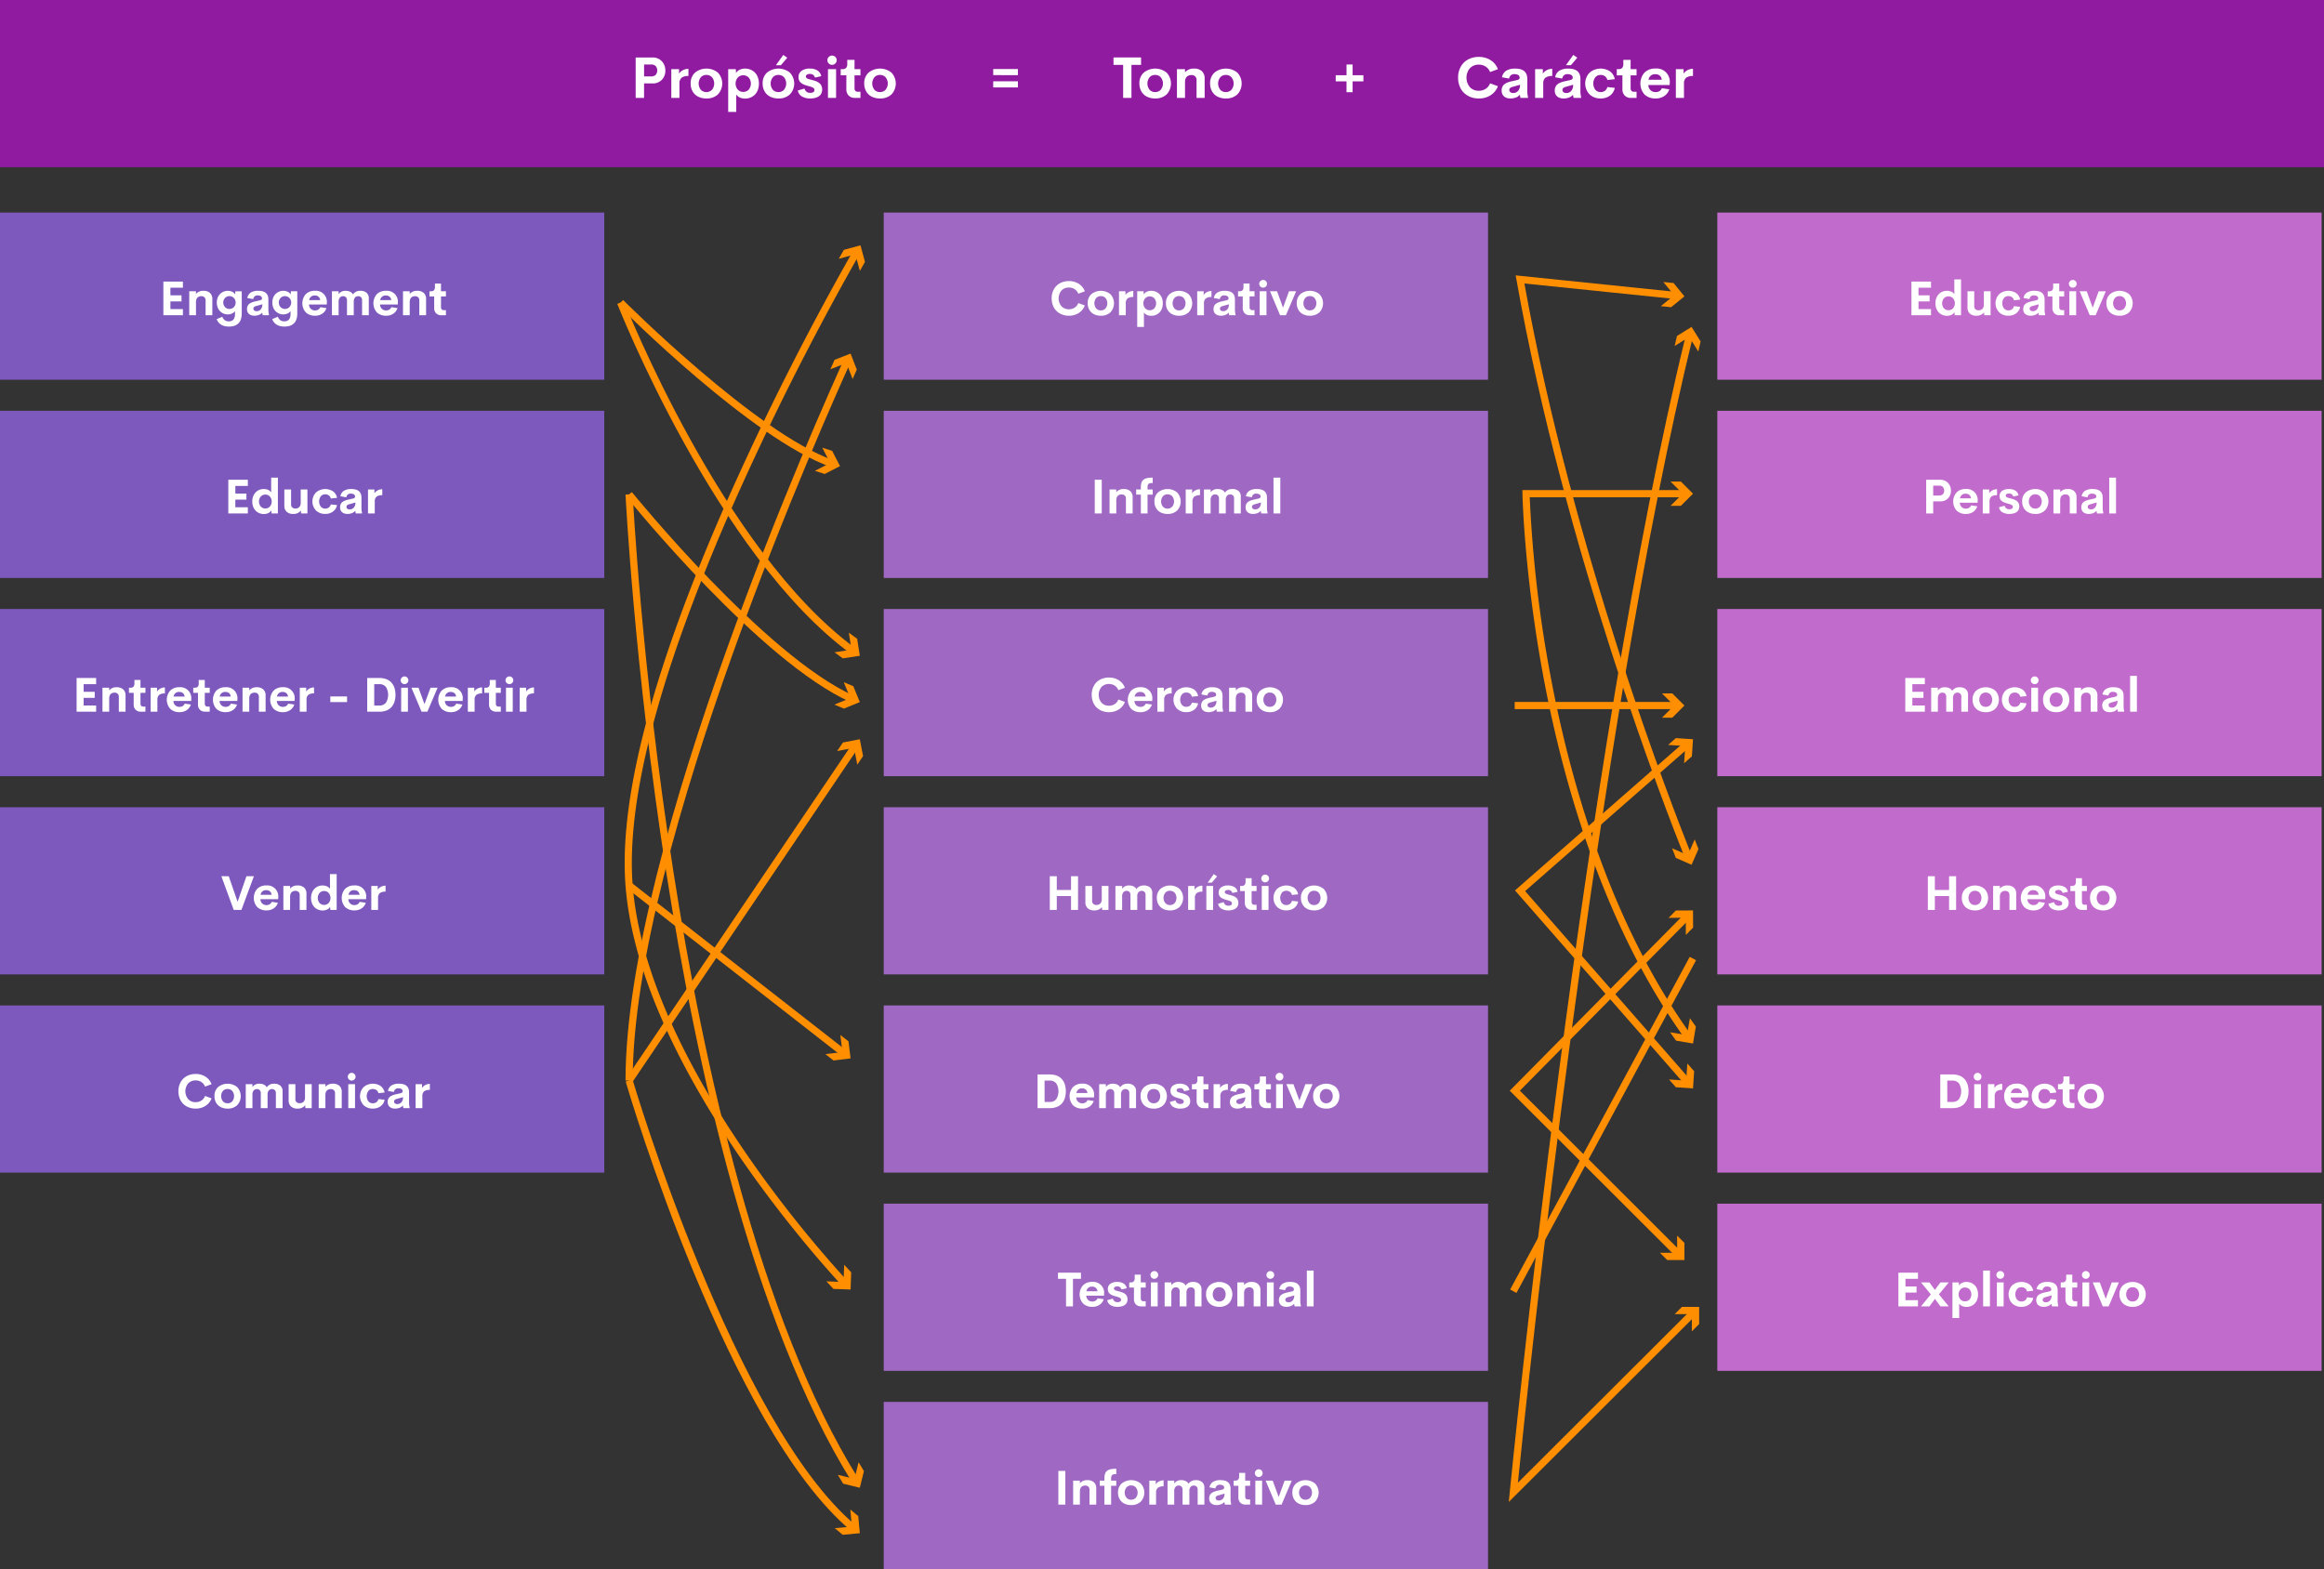 <svg xmlns="http://www.w3.org/2000/svg" width="973" height="657" viewBox="0 0 973 657">
  <rect x="0" y="0" width="973" height="657" fill="#333333" stroke="none"/>
  <g id="Grupo_29591" data-name="Grupo 29591" transform="translate(-573.167 -223.167)">
    <path id="Trazado_24125" data-name="Trazado 24125" d="M573.167,312.167h253v70h-253Z" fill="#7d58bd"/>
    <path id="Trazado_24126" data-name="Trazado 24126" d="M573.167,395.167h253v70h-253Z" fill="#7d58bd"/>
    <path id="Trazado_24127" data-name="Trazado 24127" d="M573.167,478.167h253v70h-253Z" fill="#7d58bd"/>
    <path id="Trazado_24128" data-name="Trazado 24128" d="M573.167,561.167h253v70h-253Z" fill="#7d58bd"/>
    <path id="Trazado_24129" data-name="Trazado 24129" d="M573.167,644.167h253v70h-253Z" fill="#7d58bd"/>
    <path id="Trazado_24130" data-name="Trazado 24130" d="M649.752,343.634h-5.234v3.2h4.639v2.549h-4.639v3.193h5.234v2.591h-8.185V341.056h8.184Zm8.574,1.3a3.911,3.911,0,0,1,2.773.9,3.352,3.352,0,0,1,.967,2.573v6.76h-2.822v-6.152a1.748,1.748,0,0,0-.5-1.387,1.9,1.9,0,0,0-1.294-.439,2.6,2.6,0,0,0-.84.127,2.15,2.15,0,0,0-.7.4,1.742,1.742,0,0,0-.5.757,3.475,3.475,0,0,0-.19,1.162v5.532H652.4V345.128h2.813v1.113a3.864,3.864,0,0,1,3.115-1.308Zm13.379.2h2.676v9.287a7.525,7.525,0,0,1-.376,2.5,4.135,4.135,0,0,1-1.089,1.714,4.56,4.56,0,0,1-1.67.962,7.075,7.075,0,0,1-2.187.313q-3.975,0-5.176-3.115l2.334-1a3.4,3.4,0,0,0,1.084,1.455,2.77,2.77,0,0,0,1.65.469q2.607,0,2.607-3.1v-1.171a3.174,3.174,0,0,1-1.265.991,4.214,4.214,0,0,1-1.782.376,4.5,4.5,0,0,1-3.222-1.348,4.637,4.637,0,0,1-.991-1.577,5.821,5.821,0,0,1,0-4.067,4.436,4.436,0,0,1,1-1.558,4.566,4.566,0,0,1,1.465-.977,4.509,4.509,0,0,1,1.772-.352,4.077,4.077,0,0,1,1.86.415,2.964,2.964,0,0,1,1.245,1.108Zm-4.311,6.633a2.576,2.576,0,0,0,3.643.034l.044-.044a2.807,2.807,0,0,0,0-3.818,2.6,2.6,0,0,0-3.677-.038l-.023.023a2.855,2.855,0,0,0,.013,3.843Zm18.14.674a9.359,9.359,0,0,0,.244,2.451v.275h-2.627l-.225-1.094a3.27,3.27,0,0,1-1.406.967,5.192,5.192,0,0,1-1.816.322,4.818,4.818,0,0,1-.937-.088,3.2,3.2,0,0,1-.845-.3,2.565,2.565,0,0,1-.7-.522,2.277,2.277,0,0,1-.469-.8,3.154,3.154,0,0,1-.176-1.089,2.991,2.991,0,0,1,.186-1.089,2.525,2.525,0,0,1,.488-.815,2.955,2.955,0,0,1,.791-.6,6.017,6.017,0,0,1,1-.43,11.649,11.649,0,0,1,1.191-.312l1.65-.371a1.83,1.83,0,0,0,.747-.317.634.634,0,0,0,.22-.5,1.036,1.036,0,0,0-.493-.967,2.29,2.29,0,0,0-1.2-.293,1.72,1.72,0,0,0-1.953,1.452c0,.027-.008.054-.01.081l-2.49-.449a3.368,3.368,0,0,1,1.455-2.29,5.781,5.781,0,0,1,3.154-.737q4.218,0,4.219,3.623Zm-4.951,1.016a2.265,2.265,0,0,0,1.738-.728,3.068,3.068,0,0,0,.674-2.153l-2.383.674a2.792,2.792,0,0,0-1,.41.84.84,0,0,0-.347.723.933.933,0,0,0,.371.8,1.54,1.54,0,0,0,.946.275Zm14.375-8.33h2.676v9.287a7.525,7.525,0,0,1-.376,2.5,4.132,4.132,0,0,1-1.091,1.715,4.56,4.56,0,0,1-1.67.962,7.075,7.075,0,0,1-2.187.313q-3.975,0-5.176-3.115l2.334-1a3.4,3.4,0,0,0,1.084,1.455,2.77,2.77,0,0,0,1.65.469q2.607,0,2.607-3.1v-1.165a3.174,3.174,0,0,1-1.265.991,4.213,4.213,0,0,1-1.782.376,4.5,4.5,0,0,1-3.223-1.353,4.637,4.637,0,0,1-.991-1.577,5.821,5.821,0,0,1,0-4.067,4.436,4.436,0,0,1,1-1.558,4.566,4.566,0,0,1,1.465-.977,4.509,4.509,0,0,1,1.772-.352,4.077,4.077,0,0,1,1.86.415,2.964,2.964,0,0,1,1.245,1.108Zm-4.312,6.64a2.576,2.576,0,0,0,3.643.034l.044-.044a2.807,2.807,0,0,0,0-3.818,2.6,2.6,0,0,0-3.677-.038l-.023.023a2.855,2.855,0,0,0,.013,3.843ZM710,350l-.029.674h-7.441a2.6,2.6,0,0,0,.8,1.836,2.559,2.559,0,0,0,1.768.635,2.472,2.472,0,0,0,1.323-.347,2.142,2.142,0,0,0,.845-1.011l2.578.381a4.388,4.388,0,0,1-1.758,2.354,5.233,5.233,0,0,1-2.969.84,5.439,5.439,0,0,1-3.911-1.382,5.784,5.784,0,0,1,.005-7.666,5.268,5.268,0,0,1,3.818-1.4A4.6,4.6,0,0,1,710,350Zm-4.951-3.1a2.221,2.221,0,0,0-2.441,1.934h4.609a2.117,2.117,0,0,0-.693-1.436,2.194,2.194,0,0,0-1.476-.492Zm18.984-1.973a3.834,3.834,0,0,1,2.588.815,2.917,2.917,0,0,1,.947,2.339v7.087h-2.812v-6.279a1.68,1.68,0,0,0-.449-1.27,1.571,1.571,0,0,0-1.133-.43,1.812,1.812,0,0,0-1.367.547,2.483,2.483,0,0,0-.527,1.768v5.664h-2.842v-6.25a1.724,1.724,0,0,0-.449-1.294,1.594,1.594,0,0,0-1.162-.435,1.753,1.753,0,0,0-1.357.576,2.745,2.745,0,0,0-.527,1.885v5.518h-2.8V345.128h2.8v1.182a3.412,3.412,0,0,1,2.91-1.377,4.277,4.277,0,0,1,1.89.386,2.572,2.572,0,0,1,1.187,1.118,3.548,3.548,0,0,1,3.1-1.5Zm15.713,5.068-.029.674h-7.447a2.6,2.6,0,0,0,.8,1.836,2.559,2.559,0,0,0,1.768.635,2.472,2.472,0,0,0,1.332-.34,2.142,2.142,0,0,0,.845-1.011l2.578.381a4.388,4.388,0,0,1-1.758,2.354,5.233,5.233,0,0,1-2.969.84,5.439,5.439,0,0,1-3.911-1.382,5.784,5.784,0,0,1,0-7.666,5.268,5.268,0,0,1,3.818-1.4A4.594,4.594,0,0,1,739.742,350Zm-4.951-3.1a2.221,2.221,0,0,0-2.441,1.934h4.609a2.118,2.118,0,0,0-.693-1.436,2.2,2.2,0,0,0-1.476-.487Zm13.018-1.973a3.911,3.911,0,0,1,2.773.9,3.352,3.352,0,0,1,.967,2.573v6.773h-2.823v-6.152a1.747,1.747,0,0,0-.5-1.387,1.9,1.9,0,0,0-1.294-.439,2.6,2.6,0,0,0-.84.127,2.149,2.149,0,0,0-.7.4,1.741,1.741,0,0,0-.5.757,3.474,3.474,0,0,0-.19,1.162v5.532h-2.812V345.128H744.7v1.113a3.863,3.863,0,0,1,3.105-1.308Zm10.2,10.246a3.033,3.033,0,0,1-2.266-.815,3.169,3.169,0,0,1-.8-2.319v-4.747h-1.973v-2.158h.635a1.658,1.658,0,0,0,1.25-.42,2.165,2.165,0,0,0,.4-1.494v-1.328H757.8v3.242h2.07v2.158H757.8v4.443q0,1.3,1.162,1.3h.908v2.138Z" fill="#fff"/>
    <path id="Trazado_24131" data-name="Trazado 24131" d="M676.935,426.634H671.7v3.2h4.639v2.549H671.7v3.193h5.234v2.591h-8.183V424.056h8.184Zm9.765-3.467h2.813v15h-2.666l-.068-1.309A2.868,2.868,0,0,1,685.505,438a4.3,4.3,0,0,1-1.88.4,4.9,4.9,0,0,1-1.875-.361,4.516,4.516,0,0,1-2.583-2.673,6.1,6.1,0,0,1-.381-2.2,5.7,5.7,0,0,1,.664-2.8,4.538,4.538,0,0,1,1.753-1.821,4.81,4.81,0,0,1,2.417-.615,4.387,4.387,0,0,1,1.821.366,2.836,2.836,0,0,1,1.255,1.04Zm-2.433,12.9a2.5,2.5,0,0,0,1.9-.8,3.291,3.291,0,0,0,0-4.2,2.5,2.5,0,0,0-1.9-.806,2.527,2.527,0,0,0-1.909.791,3.32,3.32,0,0,0,0,4.224A2.533,2.533,0,0,0,684.267,436.067Zm14.8-7.939h2.813v10.039h-2.666l-.068-1.211a3.839,3.839,0,0,1-3.193,1.406,3.915,3.915,0,0,1-2.773-.9,3.348,3.348,0,0,1-.967-2.573v-6.761h2.822v6.152a1.734,1.734,0,0,0,.5,1.377,1.91,1.91,0,0,0,1.3.439,2.271,2.271,0,0,0,1.6-.571,2.459,2.459,0,0,0,.63-1.86Zm10.27,10.225a5.367,5.367,0,0,1-3.877-1.445,5.488,5.488,0,0,1,0-7.54,5.959,5.959,0,0,1,7.134-.469,4.318,4.318,0,0,1,1.68,2.725l-2.6.283a2.226,2.226,0,0,0-.84-1.318,2.557,2.557,0,0,0-1.523-.439,2.3,2.3,0,0,0-1.836.82,3.7,3.7,0,0,0,0,4.331,2.3,2.3,0,0,0,1.836.825,2.543,2.543,0,0,0,1.519-.439,2.281,2.281,0,0,0,.837-1.32l2.6.283a4.332,4.332,0,0,1-1.694,2.725A5.332,5.332,0,0,1,709.337,438.353Zm15.166-2.91a9.359,9.359,0,0,0,.244,2.451v.273H722.12l-.225-1.094a3.27,3.27,0,0,1-1.406.967,5.192,5.192,0,0,1-1.816.322,4.818,4.818,0,0,1-.937-.088,3.2,3.2,0,0,1-.845-.3,2.567,2.567,0,0,1-.7-.522,2.277,2.277,0,0,1-.469-.8,3.154,3.154,0,0,1-.176-1.089,2.993,2.993,0,0,1,.186-1.089,2.525,2.525,0,0,1,.488-.815,2.956,2.956,0,0,1,.791-.6,6.017,6.017,0,0,1,1-.43,11.646,11.646,0,0,1,1.191-.312l1.65-.371a1.83,1.83,0,0,0,.747-.317.634.634,0,0,0,.22-.5,1.036,1.036,0,0,0-.493-.967,2.29,2.29,0,0,0-1.2-.293,1.72,1.72,0,0,0-1.949,1.457c0,.028-.008.055-.01.083l-2.49-.449a3.368,3.368,0,0,1,1.455-2.29,5.78,5.78,0,0,1,3.154-.737q4.218,0,4.219,3.623Zm-4.951,1.016a2.265,2.265,0,0,0,1.738-.728,3.067,3.067,0,0,0,.674-2.153l-2.383.674a2.792,2.792,0,0,0-1,.41.84.84,0,0,0-.347.723.933.933,0,0,0,.371.8,1.543,1.543,0,0,0,.947.273Zm10.381-6.738a3.254,3.254,0,0,1,1.318-1.206,4.008,4.008,0,0,1,1.963-.5v2.51a3.8,3.8,0,0,0-2.4.605,2.638,2.638,0,0,0-.742,2.148v4.889h-2.835V428.128h2.7Z" fill="#fff"/>
    <path id="Trazado_24132" data-name="Trazado 24132" d="M613.419,509.634h-5.234v3.2h4.639v2.549h-4.639v3.193h5.234v2.591h-8.184V507.056h8.184Zm8.574,1.3a3.911,3.911,0,0,1,2.773.9,3.352,3.352,0,0,1,.967,2.573v6.76h-2.822v-6.152a1.748,1.748,0,0,0-.5-1.387,1.894,1.894,0,0,0-1.294-.439,2.6,2.6,0,0,0-.84.127,2.149,2.149,0,0,0-.7.4,1.741,1.741,0,0,0-.5.757,3.472,3.472,0,0,0-.19,1.162v5.532h-2.82V511.128h2.813v1.113a3.865,3.865,0,0,1,3.113-1.308ZM632.2,521.167a3.033,3.033,0,0,1-2.266-.815,3.173,3.173,0,0,1-.8-2.319v-4.747h-1.973v-2.158h.635a1.657,1.657,0,0,0,1.25-.42,2.165,2.165,0,0,0,.4-1.494v-1.328h2.539v3.242h2.07v2.158h-2.07v4.443q0,1.3,1.162,1.3h.908v2.138Zm6.729-8.447a3.254,3.254,0,0,1,1.318-1.206,4.009,4.009,0,0,1,1.963-.5v2.51a3.8,3.8,0,0,0-2.4.605,2.638,2.638,0,0,0-.742,2.148v4.89h-2.835V511.128h2.7ZM653.243,516l-.029.674h-7.442a2.6,2.6,0,0,0,.8,1.836,2.558,2.558,0,0,0,1.768.635,2.472,2.472,0,0,0,1.323-.347,2.141,2.141,0,0,0,.845-1.011l2.579.379a4.388,4.388,0,0,1-1.758,2.354,5.233,5.233,0,0,1-2.969.84,5.439,5.439,0,0,1-3.911-1.382,5.784,5.784,0,0,1,.005-7.666,5.268,5.268,0,0,1,3.818-1.4A4.6,4.6,0,0,1,653.243,516Zm-4.951-3.1a2.221,2.221,0,0,0-2.441,1.934h4.609a2.118,2.118,0,0,0-.693-1.436,2.2,2.2,0,0,0-1.475-.494Zm10.83,8.266a3.033,3.033,0,0,1-2.266-.815,3.172,3.172,0,0,1-.8-2.319v-4.747h-1.973v-2.158h.635a1.657,1.657,0,0,0,1.25-.42,2.165,2.165,0,0,0,.4-1.494v-1.328h2.539v3.242h2.07v2.158h-2.07v4.443q0,1.3,1.162,1.3h.908v2.138ZM672.56,516l-.029.674h-7.442a2.6,2.6,0,0,0,.8,1.836,2.558,2.558,0,0,0,1.768.635,2.472,2.472,0,0,0,1.323-.347,2.142,2.142,0,0,0,.845-1.011l2.578.379a4.388,4.388,0,0,1-1.758,2.354,5.234,5.234,0,0,1-2.969.84,5.438,5.438,0,0,1-3.909-1.381,5.791,5.791,0,0,1,0-7.666,5.268,5.268,0,0,1,3.818-1.4A4.6,4.6,0,0,1,672.56,516Zm-4.951-3.1a2.221,2.221,0,0,0-2.442,1.938h4.609a2.117,2.117,0,0,0-.693-1.436,2.193,2.193,0,0,0-1.475-.5Zm13.018-1.973a3.912,3.912,0,0,1,2.773.9,3.352,3.352,0,0,1,.967,2.573v6.766h-2.822v-6.152a1.747,1.747,0,0,0-.5-1.387,1.894,1.894,0,0,0-1.294-.439,2.6,2.6,0,0,0-.84.127,2.149,2.149,0,0,0-.7.4,1.741,1.741,0,0,0-.5.757,3.474,3.474,0,0,0-.19,1.162v5.532h-2.812V511.128h2.813v1.113a3.865,3.865,0,0,1,3.1-1.308ZM696.535,516l-.029.674h-7.439a2.6,2.6,0,0,0,.8,1.836,2.558,2.558,0,0,0,1.768.635,2.472,2.472,0,0,0,1.323-.347,2.141,2.141,0,0,0,.845-1.011l2.578.381a4.388,4.388,0,0,1-1.758,2.354,5.233,5.233,0,0,1-2.969.84,5.439,5.439,0,0,1-3.911-1.382,5.784,5.784,0,0,1,.005-7.666,5.268,5.268,0,0,1,3.818-1.4A4.6,4.6,0,0,1,696.534,516Zm-4.951-3.1a2.221,2.221,0,0,0-2.441,1.934h4.609a2.118,2.118,0,0,0-.693-1.436,2.2,2.2,0,0,0-1.476-.489Zm9.785-.186a3.253,3.253,0,0,1,1.318-1.206,4.009,4.009,0,0,1,1.963-.5v2.51a3.8,3.8,0,0,0-2.4.605,2.638,2.638,0,0,0-.742,2.148v4.9h-2.832V511.128h2.7Zm10.1,4.424V514.79h7v2.354Zm15.446,4.033V507.056h5.107a7.961,7.961,0,0,1,2.945.511,5.43,5.43,0,0,1,2.109,1.44,6.268,6.268,0,0,1,1.25,2.222,10.011,10.011,0,0,1,0,5.772,6.286,6.286,0,0,1-1.25,2.222,5.441,5.441,0,0,1-2.109,1.44,7.977,7.977,0,0,1-2.944.508Zm2.93-2.588h2.031a3.468,3.468,0,0,0,2.852-1.147,6.365,6.365,0,0,0,0-6.65,3.465,3.465,0,0,0-2.852-1.147h-2.031Zm12.715-8.955a1.58,1.58,0,0,1-1.152-.474,1.551,1.551,0,0,1-.479-1.147,1.53,1.53,0,0,1,.483-1.138,1.58,1.58,0,0,1,1.147-.474,1.617,1.617,0,0,1,0,3.233Zm-1.436,11.543V511.128h2.832v10.039ZM753.4,511.128h2.979L752.1,521.167H749.66l-4.229-10.039h2.959l2.5,6.865ZM766.9,516l-.029.674h-7.441a2.6,2.6,0,0,0,.8,1.836,2.558,2.558,0,0,0,1.768.635,2.472,2.472,0,0,0,1.323-.347,2.141,2.141,0,0,0,.845-1.011l2.578.381a4.388,4.388,0,0,1-1.758,2.354,5.233,5.233,0,0,1-2.969.84,5.439,5.439,0,0,1-3.911-1.382,5.784,5.784,0,0,1,.005-7.666,5.268,5.268,0,0,1,3.818-1.4A4.6,4.6,0,0,1,766.9,516Zm-4.951-3.1a2.221,2.221,0,0,0-2.441,1.934h4.609a2.118,2.118,0,0,0-.693-1.436,2.2,2.2,0,0,0-1.479-.494Zm9.785-.186a3.254,3.254,0,0,1,1.318-1.206,4.009,4.009,0,0,1,1.963-.5v2.51a3.8,3.8,0,0,0-2.4.605,2.638,2.638,0,0,0-.742,2.148v4.9H769.04V511.128h2.7Zm9.245,8.452a3.033,3.033,0,0,1-2.266-.815,3.169,3.169,0,0,1-.8-2.319v-4.747h-1.973v-2.158h.635a1.658,1.658,0,0,0,1.25-.42,2.165,2.165,0,0,0,.4-1.494v-1.328h2.543v3.242h2.07v2.158h-2.07v4.443q0,1.3,1.162,1.3h.908v2.138Zm5.469-11.543a1.58,1.58,0,0,1-1.152-.474,1.551,1.551,0,0,1-.479-1.147,1.53,1.53,0,0,1,.483-1.138,1.58,1.58,0,0,1,1.147-.474,1.616,1.616,0,0,1,0,3.232Zm-1.436,11.543V511.128h2.832v10.039Zm8.438-8.447a3.254,3.254,0,0,1,1.318-1.206,4.009,4.009,0,0,1,1.963-.5v2.51a3.8,3.8,0,0,0-2.4.605,2.638,2.638,0,0,0-.742,2.148v4.89h-2.832V511.128h2.7Z" fill="#fff"/>
    <path id="Trazado_24133" data-name="Trazado 24133" d="M676.349,590.056h3.118l-5.218,14.111h-3.223l-5.185-14.111h3.1l3.7,10.693ZM689.66,599l-.029.674H682.19a2.6,2.6,0,0,0,.8,1.836,2.558,2.558,0,0,0,1.768.635,2.472,2.472,0,0,0,1.323-.347,2.142,2.142,0,0,0,.845-1.011l2.578.381a4.388,4.388,0,0,1-1.758,2.354,5.233,5.233,0,0,1-2.969.84,5.438,5.438,0,0,1-3.911-1.382,5.784,5.784,0,0,1,0-7.666,5.268,5.268,0,0,1,3.818-1.4,4.6,4.6,0,0,1,4.97,5.086Zm-4.951-3.1a2.221,2.221,0,0,0-2.441,1.934h4.609a2.118,2.118,0,0,0-.693-1.436,2.2,2.2,0,0,0-1.476-.494Zm13.018-1.973a3.912,3.912,0,0,1,2.773.9,3.352,3.352,0,0,1,.967,2.573v6.766h-2.822v-6.152a1.748,1.748,0,0,0-.5-1.387,1.894,1.894,0,0,0-1.294-.439,2.6,2.6,0,0,0-.84.127,2.15,2.15,0,0,0-.7.4,1.742,1.742,0,0,0-.5.757,3.475,3.475,0,0,0-.19,1.162v5.532h-2.812V594.128h2.813v1.113a3.865,3.865,0,0,1,3.1-1.308Zm13.583-4.761h2.813v15h-2.666l-.068-1.309A2.867,2.867,0,0,1,710.115,604a4.3,4.3,0,0,1-1.88.405,4.9,4.9,0,0,1-1.875-.361,4.515,4.515,0,0,1-2.578-2.676,6.1,6.1,0,0,1-.381-2.2,5.7,5.7,0,0,1,.664-2.8,4.538,4.538,0,0,1,1.753-1.821,4.811,4.811,0,0,1,2.417-.615,4.388,4.388,0,0,1,1.821.366,2.836,2.836,0,0,1,1.255,1.04Zm-2.432,12.9a2.5,2.5,0,0,0,1.9-.8,3.283,3.283,0,0,0-.005-4.2,2.5,2.5,0,0,0-1.9-.806,2.527,2.527,0,0,0-1.909.791,3.325,3.325,0,0,0,0,4.224A2.53,2.53,0,0,0,708.878,602.067Zm17.6-3.066-.029.674h-7.441a2.6,2.6,0,0,0,.8,1.836,2.558,2.558,0,0,0,1.768.635,2.472,2.472,0,0,0,1.323-.347,2.142,2.142,0,0,0,.845-1.011l2.578.381a4.388,4.388,0,0,1-1.758,2.354,5.234,5.234,0,0,1-2.969.84,5.438,5.438,0,0,1-3.911-1.382,5.784,5.784,0,0,1,.005-7.666,5.268,5.268,0,0,1,3.818-1.4A4.6,4.6,0,0,1,726.476,599Zm-4.951-3.1a2.221,2.221,0,0,0-2.441,1.934H723.7A2.118,2.118,0,0,0,723,596.4a2.194,2.194,0,0,0-1.478-.494Zm9.785-.186a3.254,3.254,0,0,1,1.318-1.206,4.009,4.009,0,0,1,1.963-.5v2.51a3.8,3.8,0,0,0-2.4.605,2.638,2.638,0,0,0-.742,2.148v4.9h-2.832V594.128h2.7Z" fill="#fff"/>
    <path id="Trazado_24134" data-name="Trazado 24134" d="M655.074,687.367a7.892,7.892,0,0,1-2.876-.518,6.772,6.772,0,0,1-2.29-1.445,6.515,6.515,0,0,1-1.5-2.295,8,8,0,0,1-.547-3,7.63,7.63,0,0,1,.938-3.833,6.379,6.379,0,0,1,2.568-2.537,7.7,7.7,0,0,1,3.706-.879A7.48,7.48,0,0,1,659.214,674a6.255,6.255,0,0,1,2.53,3.144l-2.734,1a3.871,3.871,0,0,0-1.514-1.9,4.32,4.32,0,0,0-2.422-.684,4.139,4.139,0,0,0-3.086,1.23,5.155,5.155,0,0,0,.005,6.645,4.141,4.141,0,0,0,3.081,1.229,4.313,4.313,0,0,0,2.417-.688,3.893,3.893,0,0,0,1.519-1.912l2.734,1a6.292,6.292,0,0,1-2.529,3.149A7.474,7.474,0,0,1,655.074,687.367Zm13.379,0a6.313,6.313,0,0,1-2.842-.615,4.6,4.6,0,0,1-1.944-1.812,5.377,5.377,0,0,1-.708-2.8,4.908,4.908,0,0,1,1.523-3.809,6.368,6.368,0,0,1,7.959,0,5.542,5.542,0,0,1,0,7.632A5.656,5.656,0,0,1,668.453,687.367Zm-.029-2.236a2.581,2.581,0,0,0,1.987-.82,3.492,3.492,0,0,0,0-4.341,2.577,2.577,0,0,0-1.987-.82,2.478,2.478,0,0,0-1.929.825,3.505,3.505,0,0,0,0,4.326,2.487,2.487,0,0,0,1.93.825Zm19.521-8.193a3.835,3.835,0,0,1,2.588.815,2.917,2.917,0,0,1,.947,2.339v7.075h-2.813v-6.279a1.68,1.68,0,0,0-.449-1.27,1.571,1.571,0,0,0-1.133-.43,1.812,1.812,0,0,0-1.367.547,2.483,2.483,0,0,0-.527,1.768v5.664h-2.842v-6.25a1.725,1.725,0,0,0-.449-1.294,1.594,1.594,0,0,0-1.162-.435,1.753,1.753,0,0,0-1.357.576,2.746,2.746,0,0,0-.527,1.885v5.518h-2.8V677.128h2.8v1.182a3.412,3.412,0,0,1,2.91-1.377,4.278,4.278,0,0,1,1.89.386,2.572,2.572,0,0,1,1.187,1.118,3.549,3.549,0,0,1,3.1-1.5Zm12.92.2h2.813v10.029h-2.666l-.068-1.211a3.839,3.839,0,0,1-3.193,1.406,3.915,3.915,0,0,1-2.773-.9,3.348,3.348,0,0,1-.967-2.573v-6.761h2.822v6.152a1.734,1.734,0,0,0,.5,1.377,1.91,1.91,0,0,0,1.3.439,2.271,2.271,0,0,0,1.6-.571,2.459,2.459,0,0,0,.63-1.86Zm11.65-.2a3.912,3.912,0,0,1,2.773.9,3.352,3.352,0,0,1,.967,2.573v6.756h-2.822v-6.152a1.747,1.747,0,0,0-.5-1.387,1.9,1.9,0,0,0-1.294-.439,2.6,2.6,0,0,0-.84.127,2.149,2.149,0,0,0-.7.4,1.741,1.741,0,0,0-.5.757,3.474,3.474,0,0,0-.19,1.162v5.532H706.6V677.128h2.813v1.113a3.866,3.866,0,0,1,3.106-1.308Zm7.9-1.309a1.58,1.58,0,0,1-1.152-.474,1.551,1.551,0,0,1-.479-1.147,1.531,1.531,0,0,1,.483-1.141,1.58,1.58,0,0,1,1.147-.474,1.616,1.616,0,0,1,0,3.232Zm-1.435,11.538V677.128h2.832v10.039Zm10.283.186a5.367,5.367,0,0,1-3.877-1.445,5.488,5.488,0,0,1,0-7.54,5.959,5.959,0,0,1,7.134-.469,4.318,4.318,0,0,1,1.68,2.725l-2.6.283a2.226,2.226,0,0,0-.84-1.318,2.556,2.556,0,0,0-1.523-.439,2.3,2.3,0,0,0-1.836.82,3.7,3.7,0,0,0,0,4.331,2.3,2.3,0,0,0,1.836.825,2.542,2.542,0,0,0,1.519-.439,2.282,2.282,0,0,0,.845-1.318l2.6.283a4.332,4.332,0,0,1-1.694,2.725,5.338,5.338,0,0,1-3.24.976Zm15.166-2.91a9.359,9.359,0,0,0,.244,2.451v.273h-2.626l-.225-1.094a3.27,3.27,0,0,1-1.406.967,5.192,5.192,0,0,1-1.816.322,4.822,4.822,0,0,1-.937-.088,3.2,3.2,0,0,1-.845-.3,2.566,2.566,0,0,1-.7-.522,2.278,2.278,0,0,1-.469-.8,3.154,3.154,0,0,1-.176-1.089,2.993,2.993,0,0,1,.186-1.089,2.525,2.525,0,0,1,.488-.815,2.956,2.956,0,0,1,.791-.6,6.012,6.012,0,0,1,1-.43,11.646,11.646,0,0,1,1.191-.312l1.65-.371a1.83,1.83,0,0,0,.747-.317.634.634,0,0,0,.22-.5,1.036,1.036,0,0,0-.493-.967,2.29,2.29,0,0,0-1.2-.293,1.72,1.72,0,0,0-1.953,1.452c0,.027-.008.054-.01.081l-2.49-.449a3.368,3.368,0,0,1,1.457-2.286,5.78,5.78,0,0,1,3.154-.737q4.218,0,4.219,3.623Zm-4.951,1.016a2.265,2.265,0,0,0,1.738-.728,3.068,3.068,0,0,0,.674-2.153l-2.383.674a2.792,2.792,0,0,0-1,.41.841.841,0,0,0-.347.723.933.933,0,0,0,.371.8,1.544,1.544,0,0,0,.948.273Zm10.381-6.738a3.253,3.253,0,0,1,1.318-1.206,4.008,4.008,0,0,1,1.963-.5v2.51a3.8,3.8,0,0,0-2.4.6,2.638,2.638,0,0,0-.742,2.148v4.889h-2.831V677.128h2.7Z" fill="#fff"/>
    <path id="Trazado_24076" data-name="Trazado 24076" d="M1292.167,312.167h253v70h-253Z" fill="#c16ccc"/>
    <path id="Trazado_24077" data-name="Trazado 24077" d="M1292.167,395.167h253v70h-253Z" fill="#c16ccc"/>
    <path id="Trazado_24078" data-name="Trazado 24078" d="M1292.167,478.167h253v70h-253Z" fill="#c16ccc"/>
    <path id="Trazado_24079" data-name="Trazado 24079" d="M1292.167,561.167h253v70h-253Z" fill="#c16ccc"/>
    <path id="Trazado_24080" data-name="Trazado 24080" d="M1292.167,644.167h253v70h-253Z" fill="#c16ccc"/>
    <path id="Trazado_24081" data-name="Trazado 24081" d="M1292.167,727.167h253v70h-253Z" fill="#c16ccc"/>
    <path id="Trazado_24082" data-name="Trazado 24082" d="M1381.628,343.634h-5.234v3.2h4.639v2.549h-4.639v3.193h5.234v2.591h-8.184V341.056h8.184Zm9.766-3.467h2.813v15h-2.667l-.073-1.309a2.868,2.868,0,0,1-1.274,1.138,4.3,4.3,0,0,1-1.88.4,4.9,4.9,0,0,1-1.875-.361,4.513,4.513,0,0,1-2.571-2.673,6.1,6.1,0,0,1-.381-2.2,5.7,5.7,0,0,1,.664-2.8,4.538,4.538,0,0,1,1.753-1.821,4.811,4.811,0,0,1,2.417-.615,4.387,4.387,0,0,1,1.821.366,2.836,2.836,0,0,1,1.255,1.04Zm-2.432,12.9a2.5,2.5,0,0,0,1.9-.8,3.283,3.283,0,0,0-.005-4.2,2.5,2.5,0,0,0-1.9-.806,2.527,2.527,0,0,0-1.909.791,3.325,3.325,0,0,0,0,4.224A2.53,2.53,0,0,0,1388.962,353.067Zm14.8-7.939h2.813v10.039h-2.666l-.068-1.211a3.839,3.839,0,0,1-3.193,1.406,3.915,3.915,0,0,1-2.773-.9,3.348,3.348,0,0,1-.967-2.573v-6.761h2.822v6.152a1.735,1.735,0,0,0,.5,1.377,1.91,1.91,0,0,0,1.3.439,2.271,2.271,0,0,0,1.6-.571,2.459,2.459,0,0,0,.63-1.86Zm10.264,10.225a5.367,5.367,0,0,1-3.877-1.445,5.488,5.488,0,0,1,0-7.54,5.959,5.959,0,0,1,7.134-.469,4.318,4.318,0,0,1,1.68,2.725l-2.6.283a2.226,2.226,0,0,0-.84-1.318,2.556,2.556,0,0,0-1.523-.439,2.3,2.3,0,0,0-1.833.817,3.7,3.7,0,0,0,0,4.331,2.3,2.3,0,0,0,1.836.825,2.542,2.542,0,0,0,1.519-.439,2.284,2.284,0,0,0,.845-1.317l2.6.283a4.332,4.332,0,0,1-1.694,2.725,5.333,5.333,0,0,1-3.243.978Zm15.166-2.91a9.357,9.357,0,0,0,.244,2.451v.273h-2.627l-.225-1.094a3.27,3.27,0,0,1-1.406.967,5.192,5.192,0,0,1-1.816.322,4.818,4.818,0,0,1-.937-.088,3.2,3.2,0,0,1-.845-.3,2.566,2.566,0,0,1-.7-.522,2.277,2.277,0,0,1-.469-.8,3.154,3.154,0,0,1-.176-1.089,2.993,2.993,0,0,1,.186-1.089,2.524,2.524,0,0,1,.488-.815,2.954,2.954,0,0,1,.791-.6,6.022,6.022,0,0,1,1-.43,11.65,11.65,0,0,1,1.191-.312l1.65-.371a1.829,1.829,0,0,0,.747-.317.635.635,0,0,0,.22-.5,1.037,1.037,0,0,0-.493-.967,2.29,2.29,0,0,0-1.2-.293,1.72,1.72,0,0,0-1.953,1.452c0,.027-.008.054-.01.081l-2.49-.449a3.368,3.368,0,0,1,1.455-2.29,5.78,5.78,0,0,1,3.154-.737q4.218,0,4.219,3.623Zm-4.951,1.016a2.265,2.265,0,0,0,1.738-.728,3.068,3.068,0,0,0,.674-2.153l-2.383.674a2.792,2.792,0,0,0-1,.41.841.841,0,0,0-.347.723.933.933,0,0,0,.371.8,1.54,1.54,0,0,0,.951.273Zm11.293,1.708a3.033,3.033,0,0,1-2.266-.815,3.169,3.169,0,0,1-.8-2.319v-4.747h-1.973v-2.158h.635a1.658,1.658,0,0,0,1.25-.42,2.166,2.166,0,0,0,.4-1.494v-1.328h2.539v3.242h2.07v2.158h-2.07v4.443q0,1.3,1.162,1.3h.908v2.138ZM1441,343.624a1.58,1.58,0,0,1-1.152-.474,1.551,1.551,0,0,1-.479-1.147,1.531,1.531,0,0,1,.483-1.138,1.58,1.58,0,0,1,1.147-.474,1.616,1.616,0,0,1,0,3.232Zm-1.436,11.543V345.128h2.832v10.039Zm12.276-10.039h2.979l-4.278,10.039H1448.1l-4.229-10.039h2.959l2.5,6.865Zm8.73,10.234a6.313,6.313,0,0,1-2.842-.615,4.6,4.6,0,0,1-1.948-1.807,5.378,5.378,0,0,1-.708-2.8,4.908,4.908,0,0,1,1.523-3.809,6.368,6.368,0,0,1,7.959,0,5.542,5.542,0,0,1,0,7.632,5.657,5.657,0,0,1-3.984,1.4Zm-.029-2.236a2.581,2.581,0,0,0,1.987-.82,3.483,3.483,0,0,0,0-4.336,2.578,2.578,0,0,0-1.987-.82,2.478,2.478,0,0,0-1.929.825,3.505,3.505,0,0,0,0,4.326,2.485,2.485,0,0,0,1.929.825Z" fill="#fff"/>
    <path id="Trazado_24083" data-name="Trazado 24083" d="M1385.485,424.056a4.247,4.247,0,0,1,3.252,1.311,4.574,4.574,0,0,1,1.23,3.249,4.459,4.459,0,0,1-1.221,3.228,4.328,4.328,0,0,1-3.262,1.265h-2.938v5.058h-2.93V424.056Zm-.488,6.6a2.157,2.157,0,0,0,1.611-.552,2.408,2.408,0,0,0,0-3.037,2.129,2.129,0,0,0-1.607-.56h-2.451v4.15ZM1401.159,433l-.029.674h-7.441a2.6,2.6,0,0,0,.8,1.836,2.558,2.558,0,0,0,1.768.635,2.471,2.471,0,0,0,1.323-.347,2.142,2.142,0,0,0,.845-1.011l2.578.381a4.389,4.389,0,0,1-1.758,2.354,5.233,5.233,0,0,1-2.969.84,5.439,5.439,0,0,1-3.911-1.382,5.784,5.784,0,0,1,.005-7.666,5.268,5.268,0,0,1,3.818-1.4,4.6,4.6,0,0,1,4.971,5.087Zm-4.951-3.1a2.221,2.221,0,0,0-2.441,1.934h4.609a2.117,2.117,0,0,0-.693-1.436,2.2,2.2,0,0,0-1.475-.493Zm9.785-.186a3.253,3.253,0,0,1,1.318-1.206,4.009,4.009,0,0,1,1.963-.5v2.51a3.8,3.8,0,0,0-2.4.6,2.638,2.638,0,0,0-.742,2.148v4.9H1403.3V428.128h2.7Zm8.467,8.643a5.609,5.609,0,0,1-2.93-.7,2.971,2.971,0,0,1-1.436-2.09l2.354-.664a1.892,1.892,0,0,0,2.012,1.494,2.088,2.088,0,0,0,1.025-.23.8.8,0,0,0,.4-.776.823.823,0,0,0-.166-.518,1.321,1.321,0,0,0-.513-.371,6.228,6.228,0,0,0-.684-.264q-.337-.108-.894-.259t-.928-.288a6.253,6.253,0,0,1-.884-.376,3.758,3.758,0,0,1-.732-.518,2.084,2.084,0,0,1-.547-.786,2.818,2.818,0,0,1-.19-1.074,2.561,2.561,0,0,1,1.089-2.246,4.855,4.855,0,0,1,2.847-.762,4.99,4.99,0,0,1,2.627.645,2.918,2.918,0,0,1,1.348,2.012l-2.178.488a1.706,1.706,0,0,0-1.787-1.27,1.953,1.953,0,0,0-.986.225.719.719,0,0,0-.391.664.756.756,0,0,0,.059.3.606.606,0,0,0,.205.244,3,3,0,0,0,.283.186,2.1,2.1,0,0,0,.4.161c.176.055.322.1.439.127l.513.132.522.137q.537.145.942.293a5.46,5.46,0,0,1,.864.41,3.1,3.1,0,0,1,.757.591,2.635,2.635,0,0,1,.493.83,3.093,3.093,0,0,1,.2,1.118,3.028,3.028,0,0,1-.337,1.455,2.545,2.545,0,0,1-.923.981,4.526,4.526,0,0,1-1.3.527,6.78,6.78,0,0,1-1.573.182Zm10.83,0a6.313,6.313,0,0,1-2.842-.615,4.6,4.6,0,0,1-1.948-1.807,5.376,5.376,0,0,1-.708-2.8,4.908,4.908,0,0,1,1.523-3.809,6.368,6.368,0,0,1,7.959,0,5.542,5.542,0,0,1,0,7.632,5.654,5.654,0,0,1-3.984,1.409Zm-.029-2.236a2.581,2.581,0,0,0,1.987-.82,3.483,3.483,0,0,0,0-4.336,2.578,2.578,0,0,0-1.987-.82,2.478,2.478,0,0,0-1.929.825,3.5,3.5,0,0,0,0,4.326,2.484,2.484,0,0,0,1.929.83Zm13.555-8.193a3.911,3.911,0,0,1,2.773.9,3.352,3.352,0,0,1,.967,2.573v6.766h-2.822v-6.152a1.747,1.747,0,0,0-.5-1.387,1.9,1.9,0,0,0-1.294-.439,2.6,2.6,0,0,0-.84.127,2.149,2.149,0,0,0-.7.4,1.74,1.74,0,0,0-.5.757,3.476,3.476,0,0,0-.19,1.162v5.532H1432.9V428.128h2.813v1.113a3.865,3.865,0,0,1,3.1-1.308Zm14.7,7.51a9.362,9.362,0,0,0,.244,2.451v.278h-2.627l-.225-1.094a3.27,3.27,0,0,1-1.406.967,5.191,5.191,0,0,1-1.816.322,4.818,4.818,0,0,1-.937-.088,3.2,3.2,0,0,1-.845-.3,2.565,2.565,0,0,1-.7-.522,2.277,2.277,0,0,1-.469-.8,3.157,3.157,0,0,1-.176-1.089,2.993,2.993,0,0,1,.186-1.089,2.524,2.524,0,0,1,.488-.815,2.955,2.955,0,0,1,.791-.6,6.013,6.013,0,0,1,1-.43,11.647,11.647,0,0,1,1.191-.312l1.65-.371a1.83,1.83,0,0,0,.747-.317.635.635,0,0,0,.22-.5,1.036,1.036,0,0,0-.493-.967,2.29,2.29,0,0,0-1.2-.293,1.72,1.72,0,0,0-1.953,1.452c0,.027-.008.054-.01.081l-2.49-.449a3.368,3.368,0,0,1,1.455-2.29,5.781,5.781,0,0,1,3.154-.737q4.218,0,4.219,3.623Zm-4.951,1.016a2.265,2.265,0,0,0,1.738-.728,3.068,3.068,0,0,0,.674-2.153l-2.383.674a2.792,2.792,0,0,0-1,.41.841.841,0,0,0-.347.723.933.933,0,0,0,.371.8,1.541,1.541,0,0,0,.944.278Zm7.682,1.713v-15h2.842v15Z" fill="#fff"/>
    <path id="Trazado_24084" data-name="Trazado 24084" d="M1379.055,509.634h-5.235v3.2h4.639v2.549h-4.639v3.193h5.234v2.591h-8.187V507.056h8.184Zm14.541,1.3a3.835,3.835,0,0,1,2.588.815,2.917,2.917,0,0,1,.947,2.339v7.079h-2.812v-6.279a1.68,1.68,0,0,0-.449-1.27,1.571,1.571,0,0,0-1.133-.43,1.812,1.812,0,0,0-1.367.547,2.483,2.483,0,0,0-.527,1.768v5.664H1388v-6.25a1.724,1.724,0,0,0-.449-1.294,1.594,1.594,0,0,0-1.162-.435,1.753,1.753,0,0,0-1.357.576,2.746,2.746,0,0,0-.527,1.885v5.518h-2.8V511.128h2.8v1.182a3.412,3.412,0,0,1,2.91-1.377,4.277,4.277,0,0,1,1.89.386,2.571,2.571,0,0,1,1.187,1.118,3.55,3.55,0,0,1,3.1-1.5Zm10.947,10.433a6.314,6.314,0,0,1-2.842-.615,4.6,4.6,0,0,1-1.948-1.807,5.376,5.376,0,0,1-.708-2.8,4.908,4.908,0,0,1,1.523-3.809,6.368,6.368,0,0,1,7.959,0,5.542,5.542,0,0,1,0,7.632A5.659,5.659,0,0,1,1404.543,521.367Zm-.029-2.236a2.581,2.581,0,0,0,1.987-.82,3.483,3.483,0,0,0,0-4.336,2.577,2.577,0,0,0-1.987-.82,2.478,2.478,0,0,0-1.929.825,3.505,3.505,0,0,0,0,4.326,2.486,2.486,0,0,0,1.929.82Zm12.168,2.227a5.367,5.367,0,0,1-3.877-1.445,5.488,5.488,0,0,1,0-7.54,5.959,5.959,0,0,1,7.134-.469,4.318,4.318,0,0,1,1.68,2.725l-2.6.283a2.226,2.226,0,0,0-.84-1.318,2.556,2.556,0,0,0-1.523-.439,2.3,2.3,0,0,0-1.836.82,3.7,3.7,0,0,0,0,4.331,2.3,2.3,0,0,0,1.836.825,2.535,2.535,0,0,0,1.511-.444,2.282,2.282,0,0,0,.845-1.318l2.6.283a4.332,4.332,0,0,1-1.694,2.725,5.331,5.331,0,0,1-3.236.976Zm8.369-11.729a1.58,1.58,0,0,1-1.152-.474,1.551,1.551,0,0,1-.479-1.147,1.53,1.53,0,0,1,.483-1.138,1.58,1.58,0,0,1,1.147-.474,1.614,1.614,0,0,1,.006,3.228Zm-1.436,11.538V511.128h2.832v10.039Zm10.42.2a6.314,6.314,0,0,1-2.842-.615,4.6,4.6,0,0,1-1.948-1.807,5.377,5.377,0,0,1-.708-2.8,4.908,4.908,0,0,1,1.523-3.809,6.368,6.368,0,0,1,7.959,0,5.542,5.542,0,0,1,0,7.632A5.661,5.661,0,0,1,1434.035,521.367Zm-.029-2.236a2.581,2.581,0,0,0,1.987-.82,3.483,3.483,0,0,0,0-4.336,2.578,2.578,0,0,0-1.987-.82,2.478,2.478,0,0,0-1.929.825,3.5,3.5,0,0,0,0,4.326,2.486,2.486,0,0,0,1.929.82Zm13.555-8.193a3.911,3.911,0,0,1,2.773.9,3.352,3.352,0,0,1,.967,2.573v6.756h-2.822v-6.152a1.747,1.747,0,0,0-.5-1.387,1.9,1.9,0,0,0-1.294-.439,2.6,2.6,0,0,0-.84.127,2.149,2.149,0,0,0-.7.4,1.74,1.74,0,0,0-.5.757,3.475,3.475,0,0,0-.19,1.162v5.532h-2.812V511.128h2.813v1.113a3.863,3.863,0,0,1,3.1-1.308Zm14.7,7.51a9.362,9.362,0,0,0,.244,2.451v.268h-2.627l-.225-1.094a3.27,3.27,0,0,1-1.406.967,5.19,5.19,0,0,1-1.816.322,4.822,4.822,0,0,1-.937-.088,3.2,3.2,0,0,1-.845-.3,2.566,2.566,0,0,1-.7-.522,2.277,2.277,0,0,1-.469-.8,3.157,3.157,0,0,1-.176-1.089,2.993,2.993,0,0,1,.186-1.089,2.524,2.524,0,0,1,.488-.815,2.955,2.955,0,0,1,.791-.6,6.008,6.008,0,0,1,1-.43,11.647,11.647,0,0,1,1.191-.312l1.65-.371a1.83,1.83,0,0,0,.747-.317.635.635,0,0,0,.22-.5,1.036,1.036,0,0,0-.493-.967,2.29,2.29,0,0,0-1.2-.293,1.72,1.72,0,0,0-1.953,1.452c0,.027-.008.054-.01.081l-2.49-.449a3.368,3.368,0,0,1,1.455-2.29,5.781,5.781,0,0,1,3.154-.737q4.218,0,4.219,3.623Zm-4.951,1.016a2.265,2.265,0,0,0,1.738-.728,3.068,3.068,0,0,0,.674-2.153l-2.383.674a2.793,2.793,0,0,0-1,.41.841.841,0,0,0-.347.723.933.933,0,0,0,.371.8,1.538,1.538,0,0,0,.944.268Zm7.682,1.7v-15h2.842v15Z" fill="#fff"/>
    <path id="Trazado_24085" data-name="Trazado 24085" d="M1389.206,590.056h2.93v14.111h-2.93v-5.8h-5.967v5.8h-2.93V590.056h2.93v5.761h5.967Zm10.83,14.311a6.314,6.314,0,0,1-2.842-.615,4.6,4.6,0,0,1-1.948-1.807,5.378,5.378,0,0,1-.708-2.8,4.908,4.908,0,0,1,1.523-3.809,6.368,6.368,0,0,1,7.959,0,5.542,5.542,0,0,1,0,7.632A5.659,5.659,0,0,1,1400.036,604.367Zm-.029-2.236a2.581,2.581,0,0,0,1.987-.82,3.483,3.483,0,0,0,0-4.336,2.578,2.578,0,0,0-1.987-.82,2.478,2.478,0,0,0-1.929.825,3.505,3.505,0,0,0,0,4.326,2.486,2.486,0,0,0,1.929.82Zm13.555-8.193a3.911,3.911,0,0,1,2.773.9,3.352,3.352,0,0,1,.967,2.573v6.756h-2.822v-6.152a1.747,1.747,0,0,0-.5-1.387,1.894,1.894,0,0,0-1.294-.439,2.6,2.6,0,0,0-.84.127,2.15,2.15,0,0,0-.7.4,1.742,1.742,0,0,0-.5.757,3.472,3.472,0,0,0-.19,1.162v5.532h-2.812V594.128h2.813v1.113a3.863,3.863,0,0,1,3.1-1.308ZM1429.467,599l-.029.674H1422a2.6,2.6,0,0,0,.8,1.836,2.558,2.558,0,0,0,1.768.635,2.471,2.471,0,0,0,1.323-.347,2.142,2.142,0,0,0,.845-1.011l2.578.381a4.389,4.389,0,0,1-1.758,2.354,5.233,5.233,0,0,1-2.969.84,5.439,5.439,0,0,1-3.911-1.382,5.784,5.784,0,0,1,.005-7.666,5.268,5.268,0,0,1,3.818-1.4,4.6,4.6,0,0,1,4.971,5.086Zm-4.951-3.1a2.221,2.221,0,0,0-2.441,1.934h4.609a2.117,2.117,0,0,0-.693-1.436,2.2,2.2,0,0,0-1.472-.494Zm10.628,8.466a5.609,5.609,0,0,1-2.93-.7,2.972,2.972,0,0,1-1.436-2.09l2.354-.664a1.892,1.892,0,0,0,2.012,1.494,2.081,2.081,0,0,0,1.023-.24.8.8,0,0,0,.4-.776.823.823,0,0,0-.166-.518,1.32,1.32,0,0,0-.513-.371,6.223,6.223,0,0,0-.684-.264q-.337-.108-.894-.259t-.928-.288a6.249,6.249,0,0,1-.884-.376,3.758,3.758,0,0,1-.732-.518,2.084,2.084,0,0,1-.547-.786,2.818,2.818,0,0,1-.19-1.074,2.561,2.561,0,0,1,1.089-2.246,4.855,4.855,0,0,1,2.847-.762,4.989,4.989,0,0,1,2.627.645,2.918,2.918,0,0,1,1.348,2.012l-2.178.488a1.706,1.706,0,0,0-1.787-1.27,1.953,1.953,0,0,0-.986.225.719.719,0,0,0-.391.664.753.753,0,0,0,.059.3.606.606,0,0,0,.205.244,2.979,2.979,0,0,0,.283.186,2.1,2.1,0,0,0,.4.161c.176.055.322.1.439.127l.513.132.522.137q.537.146.942.293a5.459,5.459,0,0,1,.864.41,3.1,3.1,0,0,1,.757.591,2.635,2.635,0,0,1,.493.83,3.094,3.094,0,0,1,.2,1.118,3.028,3.028,0,0,1-.337,1.455,2.545,2.545,0,0,1-.923.981,4.526,4.526,0,0,1-1.3.527A6.759,6.759,0,0,1,1435.144,604.367Zm9.893-.2a3.033,3.033,0,0,1-2.266-.815,3.169,3.169,0,0,1-.8-2.319v-4.747H1440v-2.158h.635a1.657,1.657,0,0,0,1.25-.42,2.165,2.165,0,0,0,.4-1.494v-1.328h2.539v3.242h2.07v2.158h-2.07v4.443q0,1.3,1.162,1.3h.908v2.138Zm8.672.2a6.314,6.314,0,0,1-2.842-.615,4.6,4.6,0,0,1-1.948-1.807,5.377,5.377,0,0,1-.708-2.8,4.907,4.907,0,0,1,1.523-3.809,6.368,6.368,0,0,1,7.959,0,5.542,5.542,0,0,1,0,7.632,5.657,5.657,0,0,1-3.985,1.4Zm-.029-2.236a2.581,2.581,0,0,0,1.987-.82,3.495,3.495,0,0,0,0-4.344,2.578,2.578,0,0,0-1.987-.82,2.478,2.478,0,0,0-1.929.825,3.505,3.505,0,0,0,0,4.326,2.484,2.484,0,0,0,1.928.828Z" fill="#fff"/>
    <path id="Trazado_24086" data-name="Trazado 24086" d="M1385.515,687.167V673.056h5.107a7.959,7.959,0,0,1,2.945.511,5.43,5.43,0,0,1,2.109,1.44,6.269,6.269,0,0,1,1.25,2.222,10.013,10.013,0,0,1,0,5.772,6.287,6.287,0,0,1-1.25,2.222,5.441,5.441,0,0,1-2.109,1.44,7.979,7.979,0,0,1-2.945.5Zm2.93-2.588h2.031a3.468,3.468,0,0,0,2.852-1.147,6.365,6.365,0,0,0,0-6.65,3.465,3.465,0,0,0-2.852-1.147h-2.033Zm12.715-8.955a1.58,1.58,0,0,1-1.152-.474,1.551,1.551,0,0,1-.479-1.147,1.53,1.53,0,0,1,.483-1.138,1.58,1.58,0,0,1,1.147-.474,1.617,1.617,0,0,1,0,3.233Zm-1.436,11.543V677.128h2.832v10.039Zm8.438-8.447a3.254,3.254,0,0,1,1.318-1.206,4.01,4.01,0,0,1,1.963-.5v2.51a3.8,3.8,0,0,0-2.4.605,2.638,2.638,0,0,0-.742,2.148v4.89h-2.834V677.128h2.7ZM1422.478,682l-.029.674h-7.442a2.6,2.6,0,0,0,.8,1.836,2.558,2.558,0,0,0,1.768.635,2.471,2.471,0,0,0,1.323-.347,2.142,2.142,0,0,0,.845-1.011l2.578.381a4.389,4.389,0,0,1-1.758,2.354,5.233,5.233,0,0,1-2.969.84,5.439,5.439,0,0,1-3.911-1.382,5.784,5.784,0,0,1,.005-7.666,5.268,5.268,0,0,1,3.818-1.4,4.6,4.6,0,0,1,4.972,5.086Zm-4.951-3.1a2.221,2.221,0,0,0-2.441,1.934h4.609A2.117,2.117,0,0,0,1419,679.4a2.2,2.2,0,0,0-1.476-.494Zm11.631,8.447a5.367,5.367,0,0,1-3.877-1.445,5.488,5.488,0,0,1,0-7.54,5.959,5.959,0,0,1,7.134-.469,4.318,4.318,0,0,1,1.68,2.725l-2.6.283a2.226,2.226,0,0,0-.84-1.318,2.557,2.557,0,0,0-1.523-.439,2.3,2.3,0,0,0-1.836.82,3.7,3.7,0,0,0,0,4.331,2.3,2.3,0,0,0,1.836.825,2.542,2.542,0,0,0,1.519-.439,2.282,2.282,0,0,0,.845-1.318l2.6.283a4.332,4.332,0,0,1-1.694,2.725,5.333,5.333,0,0,1-3.245.981Zm10.673-.181a3.033,3.033,0,0,1-2.266-.815,3.169,3.169,0,0,1-.8-2.319v-4.747h-1.973v-2.158h.635a1.658,1.658,0,0,0,1.25-.42,2.166,2.166,0,0,0,.4-1.494v-1.328h2.539v3.242h2.07v2.158h-2.07v4.443q0,1.3,1.162,1.3h.908v2.138Zm8.672.2a6.314,6.314,0,0,1-2.842-.615,4.6,4.6,0,0,1-1.948-1.807,5.376,5.376,0,0,1-.708-2.8,4.908,4.908,0,0,1,1.523-3.809,6.368,6.368,0,0,1,7.959,0,5.542,5.542,0,0,1,0,7.632A5.661,5.661,0,0,1,1448.5,687.367Zm-.029-2.236a2.581,2.581,0,0,0,1.987-.82,3.483,3.483,0,0,0,0-4.336,2.578,2.578,0,0,0-1.987-.82,2.478,2.478,0,0,0-1.929.825,3.5,3.5,0,0,0,0,4.326,2.486,2.486,0,0,0,1.929.82Z" fill="#fff"/>
    <path id="Trazado_24087" data-name="Trazado 24087" d="M1376.167,758.634h-5.232v3.2h4.639v2.549h-4.639v3.193h5.232v2.591h-8.182V756.056h8.182Zm1.271,11.533,4.121-5.029-4.121-5.01h3.516l2.3,3.164,2.324-3.164h3.489l-4.131,5.02,4.131,5.019h-3.484l-2.3-3.145-2.316,3.145Zm19.063-10.234a4.862,4.862,0,0,1,1.875.361,4.7,4.7,0,0,1,1.538,1.016,4.592,4.592,0,0,1,1.04,1.655,6.542,6.542,0,0,1,0,4.4,4.61,4.61,0,0,1-1.04,1.655,4.712,4.712,0,0,1-1.538,1.016,4.9,4.9,0,0,1-1.875.361,4.361,4.361,0,0,1-1.816-.371,2.842,2.842,0,0,1-1.26-1.055v6.074h-2.813V760.128h2.666l.078,1.348a2.743,2.743,0,0,1,1.255-1.138A4.3,4.3,0,0,1,1396.5,759.933Zm-.634,8.134a2.531,2.531,0,0,0,1.9-.786,3.334,3.334,0,0,0,0-4.228,2.688,2.688,0,0,0-3.8,0l-.011.012a3.274,3.274,0,0,0,0,4.2A2.534,2.534,0,0,0,1395.867,768.067Zm7.588,2.1v-15h2.842v15Zm7.188-11.543a1.58,1.58,0,0,1-1.152-.474,1.551,1.551,0,0,1-.479-1.147,1.531,1.531,0,0,1,.483-1.138,1.58,1.58,0,0,1,1.147-.474,1.616,1.616,0,0,1,0,3.232Zm-1.437,11.543V760.128h2.832v10.039Zm10.283.186a5.367,5.367,0,0,1-3.877-1.445,5.488,5.488,0,0,1,0-7.54,5.959,5.959,0,0,1,7.134-.469,4.318,4.318,0,0,1,1.68,2.725l-2.6.283a2.226,2.226,0,0,0-.84-1.318,2.556,2.556,0,0,0-1.523-.439,2.3,2.3,0,0,0-1.836.82,3.7,3.7,0,0,0,0,4.331,2.3,2.3,0,0,0,1.836.825,2.542,2.542,0,0,0,1.519-.439,2.283,2.283,0,0,0,.845-1.318l2.6.283a4.332,4.332,0,0,1-1.694,2.725A5.337,5.337,0,0,1,1419.489,770.353Zm15.166-2.91a9.356,9.356,0,0,0,.244,2.451v.273h-2.627l-.225-1.094a3.27,3.27,0,0,1-1.406.967,5.192,5.192,0,0,1-1.816.322,4.824,4.824,0,0,1-.937-.088,3.2,3.2,0,0,1-.845-.3,2.565,2.565,0,0,1-.7-.522,2.277,2.277,0,0,1-.469-.8,3.154,3.154,0,0,1-.176-1.089,2.993,2.993,0,0,1,.186-1.089,2.526,2.526,0,0,1,.488-.815,2.955,2.955,0,0,1,.791-.6,6.016,6.016,0,0,1,1-.43,11.65,11.65,0,0,1,1.191-.312l1.65-.371a1.83,1.83,0,0,0,.747-.317.634.634,0,0,0,.22-.5,1.036,1.036,0,0,0-.494-.962,2.29,2.29,0,0,0-1.2-.293,1.72,1.72,0,0,0-1.953,1.452c0,.027-.008.054-.01.081l-2.49-.449a3.368,3.368,0,0,1,1.455-2.29,5.78,5.78,0,0,1,3.154-.737q4.218,0,4.219,3.623Zm-4.951,1.016a2.265,2.265,0,0,0,1.738-.728,3.068,3.068,0,0,0,.674-2.153l-2.383.674a2.792,2.792,0,0,0-1,.41.84.84,0,0,0-.347.723.933.933,0,0,0,.371.8,1.543,1.543,0,0,0,.947.273Zm11.289,1.708a3.033,3.033,0,0,1-2.266-.815,3.168,3.168,0,0,1-.8-2.319v-4.747h-1.973v-2.158h.635a1.658,1.658,0,0,0,1.25-.42,2.166,2.166,0,0,0,.4-1.494v-1.328h2.539v3.242h2.07v2.158h-2.07v4.443q0,1.3,1.162,1.3h.908v2.138Zm5.469-11.543a1.58,1.58,0,0,1-1.152-.474,1.551,1.551,0,0,1-.479-1.147,1.53,1.53,0,0,1,.483-1.138,1.58,1.58,0,0,1,1.147-.474,1.616,1.616,0,0,1,0,3.232Zm-1.436,11.543V760.128h2.832v10.039Zm12.276-10.039h2.979L1456,770.167h-2.441l-4.229-10.039h2.959l2.5,6.865Zm8.73,10.234a6.314,6.314,0,0,1-2.842-.615,4.6,4.6,0,0,1-1.948-1.807,5.377,5.377,0,0,1-.708-2.8,4.908,4.908,0,0,1,1.523-3.809,6.368,6.368,0,0,1,7.959,0,5.542,5.542,0,0,1,0,7.632,5.657,5.657,0,0,1-3.984,1.4Zm-.029-2.236a2.581,2.581,0,0,0,1.987-.82,3.483,3.483,0,0,0,0-4.336,2.577,2.577,0,0,0-1.987-.82,2.478,2.478,0,0,0-1.929.825,3.505,3.505,0,0,0,0,4.326,2.485,2.485,0,0,0,1.929.825Z" fill="#fff"/>
    <path id="Trazado_24088" data-name="Trazado 24088" d="M943.167,312.167h253v70h-253Z" fill="#9f69c3"/>
    <path id="Trazado_24089" data-name="Trazado 24089" d="M943.167,395.167h253v70h-253Z" fill="#9f69c3"/>
    <path id="Trazado_24090" data-name="Trazado 24090" d="M943.167,478.167h253v70h-253Z" fill="#9f69c3"/>
    <path id="Trazado_24091" data-name="Trazado 24091" d="M943.167,561.167h253v70h-253Z" fill="#9f69c3"/>
    <path id="Trazado_24092" data-name="Trazado 24092" d="M943.167,644.167h253v70h-253Z" fill="#9f69c3"/>
    <path id="Trazado_24093" data-name="Trazado 24093" d="M943.167,727.167h253v70h-253Z" fill="#9f69c3"/>
    <path id="Trazado_24094" data-name="Trazado 24094" d="M943.167,810.167h253v70h-253Z" fill="#9f69c3"/>
    <path id="Trazado_24095" data-name="Trazado 24095" d="M1020.685,355.367a7.891,7.891,0,0,1-2.876-.518,6.773,6.773,0,0,1-2.29-1.445,6.516,6.516,0,0,1-1.5-2.295,8,8,0,0,1-.547-3,7.632,7.632,0,0,1,.938-3.833,6.378,6.378,0,0,1,2.573-2.534,7.7,7.7,0,0,1,3.706-.879,7.479,7.479,0,0,1,4.141,1.143,6.251,6.251,0,0,1,2.525,3.141l-2.734,1a3.87,3.87,0,0,0-1.514-1.9,4.32,4.32,0,0,0-2.422-.684,4.139,4.139,0,0,0-3.086,1.23,5.155,5.155,0,0,0,.005,6.645,4.141,4.141,0,0,0,3.081,1.229,4.313,4.313,0,0,0,2.417-.688,3.891,3.891,0,0,0,1.518-1.912l2.734,1a6.292,6.292,0,0,1-2.529,3.149A7.47,7.47,0,0,1,1020.685,355.367Zm13.379,0a6.314,6.314,0,0,1-2.842-.615,4.6,4.6,0,0,1-1.948-1.807,5.376,5.376,0,0,1-.708-2.8,4.908,4.908,0,0,1,1.523-3.809,6.368,6.368,0,0,1,7.959,0,5.538,5.538,0,0,1,0,7.625,5.655,5.655,0,0,1-3.977,1.406Zm-.029-2.236a2.581,2.581,0,0,0,1.987-.82,3.483,3.483,0,0,0,0-4.336,2.578,2.578,0,0,0-1.987-.82,2.478,2.478,0,0,0-1.929.825,3.505,3.505,0,0,0,0,4.326,2.486,2.486,0,0,0,1.928.82Zm10.322-6.406a3.253,3.253,0,0,1,1.318-1.206,4.008,4.008,0,0,1,1.963-.5v2.51a3.8,3.8,0,0,0-2.4.605,2.638,2.638,0,0,0-.742,2.148v4.885h-2.835V345.128h2.7Zm10.82-1.787a4.862,4.862,0,0,1,1.875.361,4.7,4.7,0,0,1,1.538,1.016,4.593,4.593,0,0,1,1.04,1.655,6.542,6.542,0,0,1,0,4.4,4.609,4.609,0,0,1-1.04,1.655,4.711,4.711,0,0,1-1.538,1.016,4.9,4.9,0,0,1-1.875.361,4.363,4.363,0,0,1-1.816-.371,2.842,2.842,0,0,1-1.26-1.055v6.074h-2.812V345.128h2.666l.078,1.348a2.743,2.743,0,0,1,1.255-1.138,4.307,4.307,0,0,1,1.889-.4Zm-.635,8.135a2.53,2.53,0,0,0,1.9-.786,3.34,3.34,0,0,0,0-4.234,2.688,2.688,0,0,0-3.8,0l-.011.012a3.275,3.275,0,0,0,0,4.2,2.535,2.535,0,0,0,1.913.8Zm12.266,2.294a6.314,6.314,0,0,1-2.842-.615,4.6,4.6,0,0,1-1.948-1.807,5.377,5.377,0,0,1-.708-2.8,4.908,4.908,0,0,1,1.523-3.809,6.368,6.368,0,0,1,7.959,0,5.542,5.542,0,0,1,0,7.632A5.661,5.661,0,0,1,1066.808,355.367Zm-.029-2.236a2.581,2.581,0,0,0,1.987-.82,3.5,3.5,0,0,0,0-4.344,2.578,2.578,0,0,0-1.987-.82,2.478,2.478,0,0,0-1.929.825,3.505,3.505,0,0,0,0,4.326,2.483,2.483,0,0,0,1.927.828Zm10.322-6.406a3.254,3.254,0,0,1,1.318-1.206,4.009,4.009,0,0,1,1.963-.5v2.51a3.8,3.8,0,0,0-2.4.605,2.638,2.638,0,0,0-.742,2.148v4.885h-2.832V345.128h2.7Zm13.105,5.723a9.356,9.356,0,0,0,.244,2.451v.268h-2.627l-.225-1.094a3.27,3.27,0,0,1-1.406.967,5.192,5.192,0,0,1-1.816.322,4.819,4.819,0,0,1-.937-.088,3.2,3.2,0,0,1-.845-.3,2.565,2.565,0,0,1-.7-.522,2.275,2.275,0,0,1-.469-.8,3.154,3.154,0,0,1-.176-1.089,2.993,2.993,0,0,1,.186-1.089,2.524,2.524,0,0,1,.488-.815,2.955,2.955,0,0,1,.791-.6,6.017,6.017,0,0,1,1-.43,11.65,11.65,0,0,1,1.191-.312l1.65-.371a1.83,1.83,0,0,0,.747-.317.634.634,0,0,0,.22-.5,1.036,1.036,0,0,0-.495-.962,2.29,2.29,0,0,0-1.2-.293,1.72,1.72,0,0,0-1.953,1.452c0,.027-.008.054-.01.081l-2.49-.449a3.368,3.368,0,0,1,1.455-2.29,5.781,5.781,0,0,1,3.154-.737q4.218,0,4.219,3.623Zm-4.951,1.016a2.265,2.265,0,0,0,1.738-.728,3.068,3.068,0,0,0,.674-2.153l-2.383.674a2.792,2.792,0,0,0-1,.41.84.84,0,0,0-.347.723.933.933,0,0,0,.371.8,1.539,1.539,0,0,0,.947.268Zm11.289,1.7a3.033,3.033,0,0,1-2.266-.815,3.169,3.169,0,0,1-.8-2.319v-4.747h-1.973v-2.158h.635a1.658,1.658,0,0,0,1.25-.42,2.166,2.166,0,0,0,.4-1.494v-1.328h2.539v3.242h2.07v2.158h-2.07v4.443q0,1.3,1.162,1.3h.908v2.138Zm5.469-11.543a1.58,1.58,0,0,1-1.152-.474,1.551,1.551,0,0,1-.479-1.147,1.532,1.532,0,0,1,.485-1.136,1.58,1.58,0,0,1,1.147-.474,1.616,1.616,0,0,1,0,3.232Zm-1.436,11.543V345.128h2.832v10.039Zm12.276-10.039h2.979l-4.278,10.039h-2.441l-4.229-10.039h2.959l2.5,6.865Zm8.73,10.234a6.313,6.313,0,0,1-2.842-.615,4.6,4.6,0,0,1-1.948-1.807,5.378,5.378,0,0,1-.708-2.8,4.908,4.908,0,0,1,1.523-3.809,6.368,6.368,0,0,1,7.959,0,5.542,5.542,0,0,1,0,7.632,5.657,5.657,0,0,1-3.984,1.4Zm-.029-2.236a2.581,2.581,0,0,0,1.987-.82,3.483,3.483,0,0,0,0-4.336,2.578,2.578,0,0,0-1.987-.82,2.478,2.478,0,0,0-1.929.825,3.505,3.505,0,0,0,0,4.326A2.485,2.485,0,0,0,1121.554,353.126Z" fill="#fff"/>
    <path id="Trazado_24096" data-name="Trazado 24096" d="M1031.51,438.167V424.056h2.93v14.111Zm12.129-10.234a3.911,3.911,0,0,1,2.773.9,3.352,3.352,0,0,1,.967,2.573v6.761h-2.822v-6.152a1.747,1.747,0,0,0-.5-1.387,1.9,1.9,0,0,0-1.294-.439,2.6,2.6,0,0,0-.84.127,2.149,2.149,0,0,0-.7.4,1.74,1.74,0,0,0-.5.757,3.476,3.476,0,0,0-.19,1.162v5.532h-2.822V428.128h2.813v1.113A3.864,3.864,0,0,1,1043.639,427.933Zm12.128-2.52h-.474a3.213,3.213,0,0,0-.4.034,1.594,1.594,0,0,0-.4.088,1.948,1.948,0,0,0-.337.181.892.892,0,0,0-.293.293,1.731,1.731,0,0,0-.176.435,2.241,2.241,0,0,0-.073.605v1.079h2.158v2.158h-2.158v7.881h-2.8v-7.881h-1.963v-2.158h1.963v-1.084a5.843,5.843,0,0,1,.127-1.279,3.848,3.848,0,0,1,.342-.972,2.248,2.248,0,0,1,.571-.7,3.334,3.334,0,0,1,.742-.469,4.249,4.249,0,0,1,.923-.283,8.028,8.028,0,0,1,1.06-.142q.519-.033,1.193-.032Zm6.23,12.949a6.313,6.313,0,0,1-2.842-.615,4.6,4.6,0,0,1-1.948-1.807,5.376,5.376,0,0,1-.708-2.8,4.908,4.908,0,0,1,1.523-3.809,6.368,6.368,0,0,1,7.959,0,5.542,5.542,0,0,1,0,7.632,5.654,5.654,0,0,1-3.983,1.4Zm-.029-2.236a2.581,2.581,0,0,0,1.987-.82,3.483,3.483,0,0,0,0-4.336,2.578,2.578,0,0,0-1.987-.82,2.478,2.478,0,0,0-1.929.825,3.505,3.505,0,0,0,0,4.326,2.484,2.484,0,0,0,1.928.825Zm10.322-6.406a3.253,3.253,0,0,1,1.318-1.206,4.009,4.009,0,0,1,1.963-.5v2.51a3.8,3.8,0,0,0-2.4.605,2.638,2.638,0,0,0-.742,2.148v4.89H1069.6V428.128h2.7Zm16.827-1.787a3.835,3.835,0,0,1,2.588.815,2.917,2.917,0,0,1,.947,2.339v7.08h-2.812v-6.279a1.68,1.68,0,0,0-.449-1.27,1.571,1.571,0,0,0-1.133-.43,1.812,1.812,0,0,0-1.367.547,2.483,2.483,0,0,0-.527,1.768v5.664h-2.842v-6.25a1.724,1.724,0,0,0-.449-1.294,1.594,1.594,0,0,0-1.162-.435,1.753,1.753,0,0,0-1.357.576,2.745,2.745,0,0,0-.527,1.885v5.518h-2.8V428.128h2.8v1.182a3.412,3.412,0,0,1,2.91-1.377,4.277,4.277,0,0,1,1.89.386,2.572,2.572,0,0,1,1.187,1.118A3.547,3.547,0,0,1,1089.117,427.933Zm14.5,7.51a9.362,9.362,0,0,0,.244,2.451v.273h-2.627l-.225-1.094a3.27,3.27,0,0,1-1.406.967,5.192,5.192,0,0,1-1.816.322,4.819,4.819,0,0,1-.937-.088,3.2,3.2,0,0,1-.845-.3,2.565,2.565,0,0,1-.7-.522,2.275,2.275,0,0,1-.469-.8,3.155,3.155,0,0,1-.169-1.085,2.993,2.993,0,0,1,.186-1.089,2.526,2.526,0,0,1,.488-.815,2.957,2.957,0,0,1,.791-.6,6.024,6.024,0,0,1,1-.43,11.642,11.642,0,0,1,1.191-.312l1.65-.371a1.83,1.83,0,0,0,.747-.317.634.634,0,0,0,.22-.5,1.036,1.036,0,0,0-.493-.967,2.29,2.29,0,0,0-1.2-.293,1.72,1.72,0,0,0-1.953,1.452c0,.027-.008.054-.01.081l-2.49-.449a3.369,3.369,0,0,1,1.455-2.29,5.78,5.78,0,0,1,3.154-.737q4.218,0,4.219,3.623Zm-4.95,1.015a2.265,2.265,0,0,0,1.738-.728,3.068,3.068,0,0,0,.674-2.153l-2.383.674a2.792,2.792,0,0,0-1,.41.84.84,0,0,0-.347.723.933.933,0,0,0,.371.8A1.535,1.535,0,0,0,1098.667,436.458Zm7.687,1.709v-15h2.842v15Z" fill="#fff"/>
    <path id="Trazado_24097" data-name="Trazado 24097" d="M1037.452,521.367a7.892,7.892,0,0,1-2.876-.518,6.773,6.773,0,0,1-2.29-1.445,6.515,6.515,0,0,1-1.5-2.295,8,8,0,0,1-.547-3,7.631,7.631,0,0,1,.938-3.833,6.378,6.378,0,0,1,2.573-2.534,7.694,7.694,0,0,1,3.706-.879,7.479,7.479,0,0,1,4.141,1.143,6.259,6.259,0,0,1,2.529,3.145l-2.734,1a3.87,3.87,0,0,0-1.514-1.9,4.32,4.32,0,0,0-2.422-.684,4.143,4.143,0,0,0-3.089,1.219,5.165,5.165,0,0,0,0,6.646,4.141,4.141,0,0,0,3.085,1.235,4.313,4.313,0,0,0,2.417-.688,3.893,3.893,0,0,0,1.519-1.912l2.734,1a6.291,6.291,0,0,1-2.529,3.149A7.474,7.474,0,0,1,1037.452,521.367Zm18.145-5.361-.029.674h-7.441a2.6,2.6,0,0,0,.8,1.836,2.559,2.559,0,0,0,1.768.635,2.471,2.471,0,0,0,1.323-.347,2.142,2.142,0,0,0,.845-1.011l2.578.381a4.389,4.389,0,0,1-1.758,2.354,5.233,5.233,0,0,1-2.969.84,5.439,5.439,0,0,1-3.911-1.382,5.784,5.784,0,0,1,.005-7.666,5.268,5.268,0,0,1,3.818-1.4A4.6,4.6,0,0,1,1055.6,516Zm-4.951-3.1a2.221,2.221,0,0,0-2.441,1.934h4.609a2.117,2.117,0,0,0-.693-1.436,2.2,2.2,0,0,0-1.475-.5Zm9.785-.186a3.254,3.254,0,0,1,1.318-1.206,4.009,4.009,0,0,1,1.963-.5v2.51a3.8,3.8,0,0,0-2.4.605,2.638,2.638,0,0,0-.742,2.148v4.89h-2.832V511.128h2.7Zm9.414,8.633a5.366,5.366,0,0,1-3.878-1.446,5.488,5.488,0,0,1,0-7.54,5.959,5.959,0,0,1,7.134-.469,4.318,4.318,0,0,1,1.68,2.725l-2.6.283a2.226,2.226,0,0,0-.84-1.318,2.556,2.556,0,0,0-1.523-.439,2.3,2.3,0,0,0-1.836.82,3.7,3.7,0,0,0,0,4.331,2.3,2.3,0,0,0,1.836.825,2.542,2.542,0,0,0,1.519-.439,2.282,2.282,0,0,0,.845-1.318l2.6.283a4.332,4.332,0,0,1-1.694,2.725A5.339,5.339,0,0,1,1069.845,521.353Zm15.166-2.91a9.361,9.361,0,0,0,.244,2.451v.273h-2.627l-.225-1.094a3.27,3.27,0,0,1-1.406.967,5.19,5.19,0,0,1-1.816.322,4.822,4.822,0,0,1-.937-.088,3.2,3.2,0,0,1-.845-.3,2.566,2.566,0,0,1-.7-.522,2.277,2.277,0,0,1-.469-.8,3.157,3.157,0,0,1-.176-1.089,2.993,2.993,0,0,1,.186-1.089,2.524,2.524,0,0,1,.488-.815,2.955,2.955,0,0,1,.791-.6,6.008,6.008,0,0,1,1-.43,11.647,11.647,0,0,1,1.191-.312l1.65-.371a1.83,1.83,0,0,0,.747-.317.635.635,0,0,0,.22-.5,1.036,1.036,0,0,0-.493-.967,2.29,2.29,0,0,0-1.2-.293,1.72,1.72,0,0,0-1.953,1.452c0,.027-.008.054-.01.081l-2.49-.449a3.368,3.368,0,0,1,1.455-2.29,5.781,5.781,0,0,1,3.154-.737q4.218,0,4.219,3.623Zm-4.951,1.016a2.265,2.265,0,0,0,1.738-.728,3.068,3.068,0,0,0,.674-2.153l-2.383.674a2.793,2.793,0,0,0-1,.41.841.841,0,0,0-.347.723.933.933,0,0,0,.371.8,1.542,1.542,0,0,0,.947.273Zm13.613-8.525a3.912,3.912,0,0,1,2.773.9,3.352,3.352,0,0,1,.967,2.573v6.76h-2.822v-6.152a1.747,1.747,0,0,0-.5-1.387,1.894,1.894,0,0,0-1.294-.439,2.6,2.6,0,0,0-.84.127,2.149,2.149,0,0,0-.7.4,1.742,1.742,0,0,0-.5.757,3.475,3.475,0,0,0-.19,1.162v5.532h-2.812V511.128h2.813v1.113a3.863,3.863,0,0,1,3.1-1.308Zm11.142,10.433a6.314,6.314,0,0,1-2.842-.615,4.6,4.6,0,0,1-1.948-1.807,5.376,5.376,0,0,1-.708-2.8,4.908,4.908,0,0,1,1.523-3.809,6.368,6.368,0,0,1,7.959,0,5.542,5.542,0,0,1,0,7.632A5.66,5.66,0,0,1,1104.815,521.367Zm-.029-2.236a2.581,2.581,0,0,0,1.987-.82,3.483,3.483,0,0,0,0-4.336,2.577,2.577,0,0,0-1.987-.82,2.477,2.477,0,0,0-1.929.825,3.5,3.5,0,0,0,0,4.326,2.486,2.486,0,0,0,1.929.82Z" fill="#fff"/>
    <path id="Trazado_24098" data-name="Trazado 24098" d="M1021.583,590.056h2.93v14.111h-2.93v-5.8h-5.967v5.8h-2.929V590.056h2.93v5.761h5.967Zm12.861,4.072h2.813v10.039h-2.666l-.068-1.211a3.835,3.835,0,0,1-3.194,1.411,3.914,3.914,0,0,1-2.773-.9,3.348,3.348,0,0,1-.967-2.573v-6.766h2.822v6.152a1.734,1.734,0,0,0,.5,1.377,1.91,1.91,0,0,0,1.3.439,2.271,2.271,0,0,0,1.6-.571,2.459,2.459,0,0,0,.63-1.86Zm17.617-.2a3.835,3.835,0,0,1,2.588.815,2.917,2.917,0,0,1,.947,2.339v7.085h-2.812v-6.279a1.68,1.68,0,0,0-.449-1.27,1.571,1.571,0,0,0-1.133-.43,1.812,1.812,0,0,0-1.367.547,2.483,2.483,0,0,0-.527,1.768v5.664h-2.841v-6.25a1.725,1.725,0,0,0-.449-1.294,1.594,1.594,0,0,0-1.162-.435,1.753,1.753,0,0,0-1.357.576,2.746,2.746,0,0,0-.527,1.885v5.518h-2.805V594.128h2.8v1.182a3.412,3.412,0,0,1,2.91-1.377,4.278,4.278,0,0,1,1.89.386,2.572,2.572,0,0,1,1.187,1.118,3.546,3.546,0,0,1,3.108-1.5Zm10.948,10.439a6.318,6.318,0,0,1-2.842-.62,4.6,4.6,0,0,1-1.948-1.807,5.378,5.378,0,0,1-.708-2.8,4.908,4.908,0,0,1,1.523-3.809,6.368,6.368,0,0,1,7.959,0,5.542,5.542,0,0,1,0,7.632A5.657,5.657,0,0,1,1063.009,604.367Zm-.029-2.236a2.581,2.581,0,0,0,1.987-.82,3.495,3.495,0,0,0,0-4.344,2.578,2.578,0,0,0-1.987-.82,2.478,2.478,0,0,0-1.929.825,3.5,3.5,0,0,0,0,4.326,2.487,2.487,0,0,0,1.929.828Zm10.322-6.406a3.254,3.254,0,0,1,1.318-1.206,4.009,4.009,0,0,1,1.963-.5v2.51a3.8,3.8,0,0,0-2.4.6,2.638,2.638,0,0,0-.742,2.148v4.885h-2.832V594.128h2.7Zm5.488-2.969,2.559-3.594,1.387.977-2.217,2.617Zm-.557,11.411V594.128h2.834v10.039Zm9.277.2a5.609,5.609,0,0,1-2.93-.7,2.971,2.971,0,0,1-1.436-2.09l2.354-.664a1.892,1.892,0,0,0,2.012,1.494,2.092,2.092,0,0,0,1.026-.24.8.8,0,0,0,.4-.776.823.823,0,0,0-.166-.518,1.321,1.321,0,0,0-.513-.371,6.223,6.223,0,0,0-.684-.264q-.337-.108-.894-.259t-.928-.288a6.257,6.257,0,0,1-.884-.376,3.761,3.761,0,0,1-.732-.518,2.084,2.084,0,0,1-.547-.786,2.818,2.818,0,0,1-.19-1.074,2.561,2.561,0,0,1,1.089-2.246,4.855,4.855,0,0,1,2.847-.762,4.99,4.99,0,0,1,2.627.645,2.918,2.918,0,0,1,1.348,2.012l-2.178.488a1.706,1.706,0,0,0-1.787-1.27,1.953,1.953,0,0,0-.986.225.719.719,0,0,0-.391.664.751.751,0,0,0,.059.3.606.606,0,0,0,.2.244,3,3,0,0,0,.283.186,2.1,2.1,0,0,0,.4.161c.176.055.322.1.439.127l.513.132.522.137q.537.146.942.293a5.456,5.456,0,0,1,.864.41,3.1,3.1,0,0,1,.757.591,2.635,2.635,0,0,1,.493.83,3.094,3.094,0,0,1,.2,1.118,3.029,3.029,0,0,1-.337,1.455,2.545,2.545,0,0,1-.923.981,4.528,4.528,0,0,1-1.3.527,6.782,6.782,0,0,1-1.573.182Zm9.893-.2a3.033,3.033,0,0,1-2.266-.815,3.168,3.168,0,0,1-.8-2.319v-4.747h-1.97v-2.158H1093a1.657,1.657,0,0,0,1.25-.42,2.165,2.165,0,0,0,.4-1.494v-1.328h2.539v3.242h2.07v2.158h-2.07v4.443q0,1.3,1.162,1.3h.908v2.138Zm5.469-11.543a1.58,1.58,0,0,1-1.152-.474,1.551,1.551,0,0,1-.479-1.147,1.531,1.531,0,0,1,.483-1.138,1.58,1.58,0,0,1,1.147-.474,1.616,1.616,0,0,1,0,3.232Zm-1.435,11.543V594.128h2.83v10.039Zm10.283.186a5.367,5.367,0,0,1-3.877-1.445,5.488,5.488,0,0,1,0-7.54,5.959,5.959,0,0,1,7.134-.469,4.318,4.318,0,0,1,1.68,2.725l-2.6.283a2.227,2.227,0,0,0-.84-1.318,2.556,2.556,0,0,0-1.523-.439,2.3,2.3,0,0,0-1.836.82,3.7,3.7,0,0,0,0,4.331,2.3,2.3,0,0,0,1.836.825,2.542,2.542,0,0,0,1.519-.439,2.282,2.282,0,0,0,.845-1.318l2.6.283a4.332,4.332,0,0,1-1.694,2.725,5.336,5.336,0,0,1-3.244.976Zm11.611.01a6.312,6.312,0,0,1-2.842-.615,4.6,4.6,0,0,1-1.948-1.807,5.376,5.376,0,0,1-.708-2.8,4.908,4.908,0,0,1,1.523-3.809,6.368,6.368,0,0,1,7.959,0,5.542,5.542,0,0,1,0,7.632,5.66,5.66,0,0,1-3.984,1.4Zm-.029-2.236a2.581,2.581,0,0,0,1.987-.82,3.483,3.483,0,0,0,0-4.336,2.578,2.578,0,0,0-1.987-.82,2.478,2.478,0,0,0-1.929.825,3.5,3.5,0,0,0,0,4.326,2.485,2.485,0,0,0,1.929.824Z" fill="#fff"/>
    <path id="Trazado_24099" data-name="Trazado 24099" d="M1007.574,687.167V673.056h5.107a7.956,7.956,0,0,1,2.944.508,5.429,5.429,0,0,1,2.109,1.44,6.269,6.269,0,0,1,1.25,2.222,10.011,10.011,0,0,1,0,5.772,6.286,6.286,0,0,1-1.25,2.222,5.439,5.439,0,0,1-2.109,1.44,7.97,7.97,0,0,1-2.943.507Zm2.93-2.588h2.031a3.468,3.468,0,0,0,2.852-1.147,6.365,6.365,0,0,0,0-6.65,3.465,3.465,0,0,0-2.852-1.147H1010.5ZM1031.227,682l-.029.674h-7.442a2.6,2.6,0,0,0,.8,1.836,2.558,2.558,0,0,0,1.768.635,2.472,2.472,0,0,0,1.323-.347,2.141,2.141,0,0,0,.845-1.011l2.575.379a4.388,4.388,0,0,1-1.758,2.354,5.233,5.233,0,0,1-2.969.84,5.439,5.439,0,0,1-3.911-1.382,5.784,5.784,0,0,1,.005-7.666,5.267,5.267,0,0,1,3.818-1.4,4.6,4.6,0,0,1,4.975,5.088Zm-4.951-3.1a2.221,2.221,0,0,0-2.441,1.934h4.609a2.117,2.117,0,0,0-.693-1.436,2.2,2.2,0,0,0-1.476-.494Zm18.984-1.973a3.835,3.835,0,0,1,2.588.815,2.918,2.918,0,0,1,.947,2.339v7.085h-2.812v-6.279a1.681,1.681,0,0,0-.449-1.27,1.571,1.571,0,0,0-1.133-.43,1.811,1.811,0,0,0-1.367.547,2.482,2.482,0,0,0-.527,1.768v5.664h-2.84v-6.25a1.724,1.724,0,0,0-.449-1.294,1.594,1.594,0,0,0-1.162-.435,1.753,1.753,0,0,0-1.357.576,2.747,2.747,0,0,0-.532,1.885v5.518h-2.8V677.128h2.8v1.182a3.412,3.412,0,0,1,2.91-1.377,4.278,4.278,0,0,1,1.89.386,2.572,2.572,0,0,1,1.187,1.118,3.547,3.547,0,0,1,3.106-1.5Zm10.947,10.439a6.314,6.314,0,0,1-2.842-.615,4.6,4.6,0,0,1-1.948-1.807,5.378,5.378,0,0,1-.708-2.8,4.908,4.908,0,0,1,1.523-3.809,6.368,6.368,0,0,1,7.959,0,5.542,5.542,0,0,1,0,7.632A5.659,5.659,0,0,1,1056.207,687.367Zm-.029-2.236a2.581,2.581,0,0,0,1.987-.82,3.5,3.5,0,0,0,0-4.344,2.578,2.578,0,0,0-1.987-.82,2.478,2.478,0,0,0-1.929.825,3.505,3.505,0,0,0,0,4.326,2.483,2.483,0,0,0,1.927.828Zm11.162,2.236a5.609,5.609,0,0,1-2.93-.7,2.971,2.971,0,0,1-1.436-2.09l2.354-.664a1.892,1.892,0,0,0,2.012,1.494,2.085,2.085,0,0,0,1.027-.24.8.8,0,0,0,.4-.776.823.823,0,0,0-.166-.518,1.32,1.32,0,0,0-.513-.371,6.242,6.242,0,0,0-.684-.264q-.338-.108-.894-.259t-.928-.288a6.251,6.251,0,0,1-.884-.376,3.758,3.758,0,0,1-.732-.518,2.084,2.084,0,0,1-.547-.786,2.82,2.82,0,0,1-.19-1.074,2.561,2.561,0,0,1,1.089-2.246,4.858,4.858,0,0,1,2.849-.758,4.989,4.989,0,0,1,2.627.645,2.918,2.918,0,0,1,1.348,2.012l-2.178.488a1.706,1.706,0,0,0-1.787-1.27,1.953,1.953,0,0,0-.986.225.719.719,0,0,0-.391.664.752.752,0,0,0,.059.3.607.607,0,0,0,.2.244,3.02,3.02,0,0,0,.283.186,2.106,2.106,0,0,0,.4.161c.176.055.322.1.439.127l.513.132.522.137q.537.145.942.293a5.461,5.461,0,0,1,.864.41,3.1,3.1,0,0,1,.757.591,2.634,2.634,0,0,1,.493.83,3.094,3.094,0,0,1,.2,1.118,3.03,3.03,0,0,1-.337,1.455,2.545,2.545,0,0,1-.923.981,4.529,4.529,0,0,1-1.3.527A6.812,6.812,0,0,1,1067.34,687.367Zm9.893-.2a3.033,3.033,0,0,1-2.266-.815,3.168,3.168,0,0,1-.8-2.319v-4.747h-1.973v-2.158h.635a1.658,1.658,0,0,0,1.25-.42,2.165,2.165,0,0,0,.4-1.494v-1.328h2.539v3.242h2.07v2.158h-2.07v4.443q0,1.3,1.162,1.3h.908v2.138Zm6.729-8.447a3.254,3.254,0,0,1,1.318-1.206,4.009,4.009,0,0,1,1.963-.5v2.51a3.8,3.8,0,0,0-2.4.605,2.638,2.638,0,0,0-.742,2.148v4.89h-2.834V677.128h2.7Zm13.1,5.722a9.357,9.357,0,0,0,.244,2.451v.274h-2.627l-.225-1.094a3.27,3.27,0,0,1-1.406.967,5.191,5.191,0,0,1-1.816.322,4.822,4.822,0,0,1-.937-.088,3.2,3.2,0,0,1-.845-.3,2.567,2.567,0,0,1-.7-.522,2.277,2.277,0,0,1-.469-.8,3.154,3.154,0,0,1-.176-1.089,2.993,2.993,0,0,1,.186-1.089,2.524,2.524,0,0,1,.488-.815,2.954,2.954,0,0,1,.791-.6,6.016,6.016,0,0,1,1-.43,11.65,11.65,0,0,1,1.191-.312l1.65-.371a1.829,1.829,0,0,0,.747-.317.635.635,0,0,0,.22-.5,1.037,1.037,0,0,0-.493-.967,2.29,2.29,0,0,0-1.2-.293,1.72,1.72,0,0,0-1.953,1.452c0,.027-.008.054-.01.081l-2.49-.449a3.368,3.368,0,0,1,1.455-2.29,5.78,5.78,0,0,1,3.154-.737q4.218,0,4.219,3.623Zm-4.951,1.016a2.265,2.265,0,0,0,1.738-.728,3.068,3.068,0,0,0,.674-2.153l-2.383.674a2.792,2.792,0,0,0-1,.41.84.84,0,0,0-.347.723.933.933,0,0,0,.371.8,1.539,1.539,0,0,0,.946.274Zm11.288,1.709a3.033,3.033,0,0,1-2.266-.815,3.169,3.169,0,0,1-.8-2.319v-4.747h-1.971v-2.158H1099a1.657,1.657,0,0,0,1.25-.42,2.165,2.165,0,0,0,.4-1.494v-1.328h2.539v3.242h2.07v2.158h-2.07v4.443q0,1.3,1.162,1.3h.908v2.138Zm5.469-11.543a1.58,1.58,0,0,1-1.152-.474,1.551,1.551,0,0,1-.479-1.147,1.531,1.531,0,0,1,.483-1.138,1.58,1.58,0,0,1,1.147-.474,1.616,1.616,0,0,1,0,3.232Zm-1.435,11.543V677.128h2.829v10.039Zm12.275-10.039h2.979l-4.278,10.039h-2.441l-4.229-10.039h2.959l2.5,6.865Zm8.73,10.234a6.314,6.314,0,0,1-2.842-.615,4.6,4.6,0,0,1-1.948-1.807,5.378,5.378,0,0,1-.708-2.8,4.908,4.908,0,0,1,1.523-3.809,6.368,6.368,0,0,1,7.959,0,5.542,5.542,0,0,1,0,7.632,5.657,5.657,0,0,1-3.984,1.4Zm-.029-2.236a2.581,2.581,0,0,0,1.987-.82,3.483,3.483,0,0,0,0-4.336,2.578,2.578,0,0,0-1.987-.82,2.478,2.478,0,0,0-1.929.825,3.505,3.505,0,0,0,0,4.326A2.485,2.485,0,0,0,1128.414,685.126Z" fill="#fff"/>
    <path id="Trazado_24100" data-name="Trazado 24100" d="M1025.738,756.056v2.578h-3.35v11.533h-2.9V758.634h-3.369v-2.578Zm9.688,8.945-.029.674h-7.442a2.6,2.6,0,0,0,.8,1.836,2.558,2.558,0,0,0,1.768.635,2.471,2.471,0,0,0,1.323-.347,2.142,2.142,0,0,0,.845-1.011l2.576.379a4.388,4.388,0,0,1-1.758,2.354,5.234,5.234,0,0,1-2.969.84,5.439,5.439,0,0,1-3.911-1.382,5.783,5.783,0,0,1,.005-7.666,5.267,5.267,0,0,1,3.818-1.4,4.6,4.6,0,0,1,4.974,5.088Zm-4.951-3.1a2.221,2.221,0,0,0-2.441,1.934h4.609a2.117,2.117,0,0,0-.693-1.436,2.2,2.2,0,0,0-1.475-.494Zm10.625,8.466a5.609,5.609,0,0,1-2.93-.7,2.971,2.971,0,0,1-1.436-2.09l2.354-.664a1.892,1.892,0,0,0,2.012,1.494,2.091,2.091,0,0,0,1.025-.24.8.8,0,0,0,.4-.776.823.823,0,0,0-.166-.518,1.321,1.321,0,0,0-.513-.371,6.4,6.4,0,0,0-.679-.261q-.337-.108-.894-.259t-.928-.288a6.249,6.249,0,0,1-.884-.376,3.758,3.758,0,0,1-.732-.518,2.084,2.084,0,0,1-.547-.786,2.818,2.818,0,0,1-.19-1.074,2.562,2.562,0,0,1,1.085-2.246,4.855,4.855,0,0,1,2.847-.762,4.989,4.989,0,0,1,2.627.645,2.918,2.918,0,0,1,1.348,2.012l-2.178.488a1.706,1.706,0,0,0-1.787-1.27,1.953,1.953,0,0,0-.986.225.719.719,0,0,0-.391.664.755.755,0,0,0,.059.3.607.607,0,0,0,.205.244,2.991,2.991,0,0,0,.283.186,2.1,2.1,0,0,0,.4.161c.176.055.322.1.439.127l.513.132.522.137q.537.146.942.293a5.466,5.466,0,0,1,.864.41,3.1,3.1,0,0,1,.757.591,2.638,2.638,0,0,1,.493.83,3.093,3.093,0,0,1,.2,1.118,3.028,3.028,0,0,1-.337,1.455,2.545,2.545,0,0,1-.923.981,4.526,4.526,0,0,1-1.3.527A6.777,6.777,0,0,1,1041.1,770.367Zm9.893-.2a3.033,3.033,0,0,1-2.266-.815,3.173,3.173,0,0,1-.8-2.319v-4.747h-1.973v-2.158h.635a1.657,1.657,0,0,0,1.25-.42,2.166,2.166,0,0,0,.4-1.494v-1.328h2.539v3.242h2.07v2.158h-2.07v4.443q0,1.3,1.162,1.3h.908v2.138Zm5.469-11.543a1.58,1.58,0,0,1-1.152-.474,1.551,1.551,0,0,1-.479-1.147,1.53,1.53,0,0,1,.483-1.138,1.58,1.58,0,0,1,1.147-.474,1.616,1.616,0,0,1,0,3.232Zm-1.437,11.543V760.128h2.832v10.039Zm17.642-10.234a3.835,3.835,0,0,1,2.588.815,2.917,2.917,0,0,1,.947,2.339v7.08h-2.812v-6.279a1.681,1.681,0,0,0-.449-1.27,1.571,1.571,0,0,0-1.133-.43,1.812,1.812,0,0,0-1.367.547,2.483,2.483,0,0,0-.527,1.768v5.664h-2.847v-6.25a1.725,1.725,0,0,0-.449-1.294,1.594,1.594,0,0,0-1.162-.435,1.753,1.753,0,0,0-1.357.576,2.746,2.746,0,0,0-.527,1.885v5.518h-2.8V760.128h2.8v1.182a3.412,3.412,0,0,1,2.91-1.377,4.277,4.277,0,0,1,1.89.386,2.571,2.571,0,0,1,1.187,1.118A3.546,3.546,0,0,1,1072.667,759.933Zm10.942,10.434a6.314,6.314,0,0,1-2.842-.615,4.6,4.6,0,0,1-1.948-1.807,5.378,5.378,0,0,1-.708-2.8,4.908,4.908,0,0,1,1.523-3.809,6.368,6.368,0,0,1,7.959,0,5.542,5.542,0,0,1,0,7.632A5.661,5.661,0,0,1,1083.609,770.367Zm-.029-2.236a2.581,2.581,0,0,0,1.987-.82,3.495,3.495,0,0,0,0-4.344,2.578,2.578,0,0,0-1.987-.82,2.478,2.478,0,0,0-1.929.825,3.505,3.505,0,0,0,0,4.326,2.487,2.487,0,0,0,1.929.828Zm13.555-8.193a3.911,3.911,0,0,1,2.773.9,3.352,3.352,0,0,1,.967,2.573v6.756h-2.822v-6.152a1.747,1.747,0,0,0-.5-1.387,1.9,1.9,0,0,0-1.294-.439,2.6,2.6,0,0,0-.84.127,2.15,2.15,0,0,0-.7.4,1.742,1.742,0,0,0-.5.757,3.472,3.472,0,0,0-.19,1.162v5.532h-2.822V760.128h2.813v1.113a3.864,3.864,0,0,1,3.115-1.308Zm7.9-1.309a1.58,1.58,0,0,1-1.152-.474,1.551,1.551,0,0,1-.479-1.147,1.53,1.53,0,0,1,.483-1.138,1.58,1.58,0,0,1,1.147-.474,1.616,1.616,0,0,1,0,3.232Zm-1.435,11.538V760.128h2.832v10.039Zm13.975-2.725a9.362,9.362,0,0,0,.244,2.451v.274h-2.627l-.225-1.094a3.27,3.27,0,0,1-1.406.967,5.192,5.192,0,0,1-1.816.322,4.823,4.823,0,0,1-.937-.088,3.2,3.2,0,0,1-.845-.3,2.568,2.568,0,0,1-.7-.522,2.279,2.279,0,0,1-.469-.8,3.157,3.157,0,0,1-.176-1.089,3,3,0,0,1,.186-1.089,2.524,2.524,0,0,1,.488-.815,2.955,2.955,0,0,1,.791-.6,6.012,6.012,0,0,1,1-.43,11.641,11.641,0,0,1,1.191-.312l1.65-.371a1.83,1.83,0,0,0,.747-.317.634.634,0,0,0,.22-.5,1.036,1.036,0,0,0-.493-.967,2.29,2.29,0,0,0-1.2-.293,1.72,1.72,0,0,0-1.953,1.452c0,.027-.008.054-.01.081l-2.49-.449a3.368,3.368,0,0,1,1.455-2.29,5.781,5.781,0,0,1,3.154-.737q4.218,0,4.219,3.623Zm-4.951,1.016a2.265,2.265,0,0,0,1.738-.728,3.068,3.068,0,0,0,.674-2.153l-2.383.674a2.794,2.794,0,0,0-1,.41.84.84,0,0,0-.347.723.933.933,0,0,0,.371.8,1.539,1.539,0,0,0,.946.274Zm7.685,1.709v-15h2.842v15Z" fill="#fff"/>
    <path id="Trazado_24101" data-name="Trazado 24101" d="M1016.267,853.167V839.056h2.93v14.111Zm12.128-10.234a3.911,3.911,0,0,1,2.773.9,3.352,3.352,0,0,1,.967,2.573v6.761h-2.822v-6.152a1.747,1.747,0,0,0-.5-1.387,1.894,1.894,0,0,0-1.294-.439,2.6,2.6,0,0,0-.84.127,2.15,2.15,0,0,0-.7.4,1.742,1.742,0,0,0-.5.757,3.475,3.475,0,0,0-.19,1.162v5.532h-2.822V843.128h2.813v1.113A3.864,3.864,0,0,1,1028.4,842.933Zm12.129-2.52h-.472a3.207,3.207,0,0,0-.4.034,1.591,1.591,0,0,0-.405.088,1.954,1.954,0,0,0-.337.181.892.892,0,0,0-.293.293,1.733,1.733,0,0,0-.176.435,2.241,2.241,0,0,0-.073.605v1.079h2.158v2.158h-2.159v7.881h-2.8v-7.881H1033.6v-2.158h1.967v-1.084a5.827,5.827,0,0,1,.122-1.277,3.853,3.853,0,0,1,.342-.972,2.247,2.247,0,0,1,.571-.7,3.358,3.358,0,0,1,.742-.469,4.248,4.248,0,0,1,.923-.283,8.023,8.023,0,0,1,1.06-.142q.522-.035,1.2-.034Zm6.23,12.949a6.314,6.314,0,0,1-2.842-.615,4.6,4.6,0,0,1-1.945-1.807,5.376,5.376,0,0,1-.708-2.8,4.908,4.908,0,0,1,1.523-3.809,6.368,6.368,0,0,1,7.959,0,5.542,5.542,0,0,1,0,7.632,5.655,5.655,0,0,1-3.987,1.4Zm-.029-2.236a2.581,2.581,0,0,0,1.987-.82,3.483,3.483,0,0,0,0-4.336,2.578,2.578,0,0,0-1.987-.82,2.478,2.478,0,0,0-1.929.825,3.5,3.5,0,0,0,0,4.326A2.485,2.485,0,0,0,1046.725,851.126Zm10.322-6.406a3.252,3.252,0,0,1,1.32-1.206,4.01,4.01,0,0,1,1.963-.5v2.51a3.8,3.8,0,0,0-2.4.605,2.638,2.638,0,0,0-.742,2.148v4.89h-2.832V843.128h2.7Zm16.826-1.787a3.835,3.835,0,0,1,2.588.815,2.917,2.917,0,0,1,.947,2.339v7.08H1074.6v-6.279a1.68,1.68,0,0,0-.449-1.27,1.571,1.571,0,0,0-1.133-.43,1.812,1.812,0,0,0-1.367.547,2.483,2.483,0,0,0-.527,1.768v5.664h-2.843v-6.25a1.724,1.724,0,0,0-.449-1.294,1.594,1.594,0,0,0-1.162-.435,1.753,1.753,0,0,0-1.357.576,2.746,2.746,0,0,0-.527,1.885v5.518h-2.8V843.128h2.8v1.182a3.412,3.412,0,0,1,2.91-1.377,4.278,4.278,0,0,1,1.89.386,2.572,2.572,0,0,1,1.185,1.118A3.547,3.547,0,0,1,1073.873,842.933Zm14.5,7.51a9.356,9.356,0,0,0,.244,2.451v.273h-2.627l-.225-1.094a3.27,3.27,0,0,1-1.406.967,5.192,5.192,0,0,1-1.816.322,4.823,4.823,0,0,1-.937-.088,3.2,3.2,0,0,1-.845-.3,2.565,2.565,0,0,1-.7-.522,2.275,2.275,0,0,1-.469-.8,3.154,3.154,0,0,1-.176-1.089,2.993,2.993,0,0,1,.186-1.089,2.524,2.524,0,0,1,.488-.815,2.955,2.955,0,0,1,.791-.6,6.012,6.012,0,0,1,1-.43,11.65,11.65,0,0,1,1.191-.312l1.65-.371a1.83,1.83,0,0,0,.747-.317.634.634,0,0,0,.22-.5,1.036,1.036,0,0,0-.493-.967,2.29,2.29,0,0,0-1.2-.293,1.72,1.72,0,0,0-1.953,1.452c0,.027-.008.054-.01.081l-2.49-.449a3.368,3.368,0,0,1,1.455-2.29,5.78,5.78,0,0,1,3.154-.737q4.218,0,4.219,3.623Zm-4.951,1.016a2.265,2.265,0,0,0,1.745-.729,3.068,3.068,0,0,0,.674-2.153l-2.383.674a2.792,2.792,0,0,0-1,.41.841.841,0,0,0-.347.723.934.934,0,0,0,.371.8,1.534,1.534,0,0,0,.942.274Zm11.291,1.708a3.033,3.033,0,0,1-2.266-.815,3.168,3.168,0,0,1-.8-2.319v-4.747h-1.973v-2.158h.635a1.658,1.658,0,0,0,1.25-.42,2.165,2.165,0,0,0,.4-1.494v-1.328h2.539v3.242h2.07v2.158h-2.07v4.443q0,1.3,1.162,1.3h.908v2.138Zm5.469-11.543a1.58,1.58,0,0,1-1.152-.474,1.551,1.551,0,0,1-.479-1.147,1.53,1.53,0,0,1,.483-1.138,1.58,1.58,0,0,1,1.147-.474,1.616,1.616,0,0,1,0,3.232Zm-1.436,11.543V843.128h2.832v10.039Zm12.275-10.039H1114l-4.277,10.039h-2.441l-4.229-10.039h2.959l2.5,6.865Zm8.73,10.234a6.313,6.313,0,0,1-2.842-.615,4.6,4.6,0,0,1-1.948-1.807,5.376,5.376,0,0,1-.708-2.8,4.908,4.908,0,0,1,1.523-3.809,6.368,6.368,0,0,1,7.959,0,5.542,5.542,0,0,1,0,7.632,5.655,5.655,0,0,1-3.983,1.4Zm-.029-2.236a2.581,2.581,0,0,0,1.987-.82,3.483,3.483,0,0,0,0-4.336,2.577,2.577,0,0,0-1.987-.82,2.478,2.478,0,0,0-1.929.825,3.505,3.505,0,0,0,0,4.326,2.487,2.487,0,0,0,1.93.825Z" fill="#fff"/>
    <path id="Trazado_24123" data-name="Trazado 24123" d="M573.167,223.167h973v70h-973Z" fill="#901ba1"/>
    <path id="Trazado_24124" data-name="Trazado 24124" d="M846.351,247.233a5.1,5.1,0,0,1,3.9,1.576,5.487,5.487,0,0,1,1.477,3.9,5.354,5.354,0,0,1-1.465,3.873,5.192,5.192,0,0,1-3.914,1.518h-3.527v6.067h-3.516V247.233Zm-.586,7.922a2.588,2.588,0,0,0,1.934-.662,2.888,2.888,0,0,0-.005-3.645,2.557,2.557,0,0,0-1.928-.674h-2.941v4.98Zm11.7-1.125a3.9,3.9,0,0,1,1.582-1.447,4.822,4.822,0,0,1,2.355-.6v3.012a4.554,4.554,0,0,0-2.883.727,3.17,3.17,0,0,0-.891,2.578v5.867h-3.4V252.12h3.237ZM868.928,264.4a7.581,7.581,0,0,1-3.41-.738,5.517,5.517,0,0,1-2.338-2.168,6.455,6.455,0,0,1-.85-3.363,5.889,5.889,0,0,1,1.837-4.57,7.641,7.641,0,0,1,9.551,0,6.649,6.649,0,0,1,0,9.158,6.786,6.786,0,0,1-4.785,1.681Zm-.035-2.684a3.093,3.093,0,0,0,2.385-.984,4.177,4.177,0,0,0,0-5.2,3.09,3.09,0,0,0-2.385-.984,2.977,2.977,0,0,0-2.314.99,4.206,4.206,0,0,0,0,5.2,2.98,2.98,0,0,0,2.318.979Zm16.219-9.832a5.844,5.844,0,0,1,2.25.434,5.619,5.619,0,0,1,1.846,1.219,5.526,5.526,0,0,1,1.248,1.986,7.839,7.839,0,0,1,0,5.286,5.526,5.526,0,0,1-1.248,1.986,5.65,5.65,0,0,1-1.846,1.219,5.863,5.863,0,0,1-2.25.434,5.238,5.238,0,0,1-2.18-.445,3.418,3.418,0,0,1-1.512-1.266v7.289h-3.375V252.12h3.2l.094,1.617a3.3,3.3,0,0,1,1.506-1.365,5.158,5.158,0,0,1,2.267-.486Zm-.762,9.762a3.036,3.036,0,0,0,2.279-.943,3.99,3.99,0,0,0,0-5.074,3.225,3.225,0,0,0-4.561,0l-.015.016a3.931,3.931,0,0,0,0,5.04,3.037,3.037,0,0,0,2.3.959Zm13.68-11.167,3.071-4.313,1.666,1.172-2.66,3.141Zm1.043,13.922a7.58,7.58,0,0,1-3.41-.738,5.517,5.517,0,0,1-2.338-2.168,6.455,6.455,0,0,1-.85-3.363,5.89,5.89,0,0,1,1.828-4.57,7.641,7.641,0,0,1,9.551,0,6.649,6.649,0,0,1,0,9.158,6.791,6.791,0,0,1-4.781,1.68Zm-.035-2.684a3.093,3.093,0,0,0,2.385-.984,4.176,4.176,0,0,0,0-5.2,3.09,3.09,0,0,0-2.385-.984,2.977,2.977,0,0,0-2.314.99,4.205,4.205,0,0,0,0,5.2A2.979,2.979,0,0,0,899.038,261.718Zm13.395,2.684a6.744,6.744,0,0,1-3.516-.844,3.568,3.568,0,0,1-1.723-2.508l2.824-.8a2.269,2.269,0,0,0,2.414,1.793,2.5,2.5,0,0,0,1.23-.275.961.961,0,0,0,.48-.932.985.985,0,0,0-.2-.621,1.582,1.582,0,0,0-.615-.445,7.539,7.539,0,0,0-.82-.316q-.4-.129-1.072-.311t-1.113-.346a7.506,7.506,0,0,1-1.061-.451,4.546,4.546,0,0,1-.879-.621,2.492,2.492,0,0,1-.656-.943,3.4,3.4,0,0,1-.229-1.289,3.076,3.076,0,0,1,1.307-2.7,5.831,5.831,0,0,1,3.416-.914,5.985,5.985,0,0,1,3.152.773,3.5,3.5,0,0,1,1.617,2.414l-2.613.586a2.047,2.047,0,0,0-2.145-1.523,2.333,2.333,0,0,0-1.184.27.865.865,0,0,0-.469.8.905.905,0,0,0,.07.363.721.721,0,0,0,.246.293,3.687,3.687,0,0,0,.34.223,2.59,2.59,0,0,0,.48.193q.315.1.527.152t.615.158l.627.164q.645.176,1.131.352a6.557,6.557,0,0,1,1.037.492,3.716,3.716,0,0,1,.908.709,3.174,3.174,0,0,1,.592,1,3.681,3.681,0,0,1,.234,1.342,3.628,3.628,0,0,1-.4,1.746,3.05,3.05,0,0,1-1.107,1.178,5.428,5.428,0,0,1-1.564.633,8.151,8.151,0,0,1-1.881.2Zm9.105-14.086a1.9,1.9,0,0,1-1.383-.568,1.863,1.863,0,0,1-.574-1.377,1.839,1.839,0,0,1,.58-1.365,1.9,1.9,0,0,1,1.377-.568,1.937,1.937,0,0,1-.005,3.874Zm-1.723,13.851V252.12h3.4v12.047Zm11.379,0a3.64,3.64,0,0,1-2.719-.979,3.806,3.806,0,0,1-.961-2.783v-5.7h-2.367v-2.59h.762a1.989,1.989,0,0,0,1.5-.5,2.6,2.6,0,0,0,.48-1.793V248.23h3.047v3.891h2.484v2.59h-2.483v5.332q0,1.559,1.395,1.559h1.09v2.565Zm10.406.234a7.581,7.581,0,0,1-3.41-.738,5.517,5.517,0,0,1-2.338-2.168,6.455,6.455,0,0,1-.85-3.363,5.889,5.889,0,0,1,1.828-4.57,7.641,7.641,0,0,1,9.551,0,6.649,6.649,0,0,1,0,9.158,6.789,6.789,0,0,1-4.78,1.681Zm-.035-2.684a3.093,3.093,0,0,0,2.385-.984,4.177,4.177,0,0,0,0-5.2,3.09,3.09,0,0,0-2.385-.984,2.977,2.977,0,0,0-2.314.99,4.206,4.206,0,0,0,0,5.2,2.979,2.979,0,0,0,2.316.979ZM989,254.627v-2.565h10.348v2.566Zm0,5.145v-2.566h10.348v2.566Zm61.9-12.539v3.094h-4.02v13.84h-3.48v-13.84h-4.043v-3.094Zm5.906,17.168a7.58,7.58,0,0,1-3.41-.738,5.516,5.516,0,0,1-2.338-2.168,6.453,6.453,0,0,1-.85-3.363,5.889,5.889,0,0,1,1.828-4.57,7.641,7.641,0,0,1,9.551,0,6.649,6.649,0,0,1,0,9.158,6.788,6.788,0,0,1-4.782,1.681Zm-.035-2.684a3.093,3.093,0,0,0,2.385-.984,4.177,4.177,0,0,0,0-5.2,3.09,3.09,0,0,0-2.385-.984,2.977,2.977,0,0,0-2.314.99,4.206,4.206,0,0,0,0,5.2,2.978,2.978,0,0,0,2.312.979Zm16.266-9.832a4.7,4.7,0,0,1,3.327,1.082,4.022,4.022,0,0,1,1.16,3.088v8.112h-3.387v-7.383a2.1,2.1,0,0,0-.6-1.664,2.271,2.271,0,0,0-1.553-.527,3.161,3.161,0,0,0-1.008.152,2.59,2.59,0,0,0-.844.475,2.084,2.084,0,0,0-.6.908,4.184,4.184,0,0,0-.229,1.4v6.644h-3.375V252.12h3.375v1.336a4.639,4.639,0,0,1,3.732-1.57Zm13.371,12.516a7.581,7.581,0,0,1-3.41-.738,5.518,5.518,0,0,1-2.338-2.168,6.456,6.456,0,0,1-.85-3.363,5.89,5.89,0,0,1,1.828-4.57,7.641,7.641,0,0,1,9.551,0,6.649,6.649,0,0,1,0,9.158,6.787,6.787,0,0,1-4.783,1.681Zm-.035-2.684a3.093,3.093,0,0,0,2.385-.984,4.177,4.177,0,0,0,0-5.2,3.09,3.09,0,0,0-2.385-.984,2.977,2.977,0,0,0-2.314.99,4.205,4.205,0,0,0,0,5.2,2.978,2.978,0,0,0,2.312.979Zm50.543.047v-4.523H1132.4v-2.566h4.523v-4.508h2.548v4.512h4.512v2.566h-4.512v4.522Zm55.371,2.637a9.459,9.459,0,0,1-3.451-.621,8.112,8.112,0,0,1-2.748-1.734,7.8,7.8,0,0,1-1.8-2.754,9.573,9.573,0,0,1-.656-3.6,9.162,9.162,0,0,1,1.125-4.6,7.654,7.654,0,0,1,3.088-3.041A9.234,9.234,0,0,1,1192.3,247a8.985,8.985,0,0,1,4.962,1.371,7.507,7.507,0,0,1,3.035,3.773l-3.281,1.2a4.637,4.637,0,0,0-1.816-2.285,5.183,5.183,0,0,0-2.906-.82,4.968,4.968,0,0,0-3.7,1.477,6.187,6.187,0,0,0,.006,7.974,4.971,4.971,0,0,0,3.7,1.482,5.173,5.173,0,0,0,2.9-.826,4.668,4.668,0,0,0,1.822-2.291l3.281,1.2a7.539,7.539,0,0,1-3.035,3.779,8.958,8.958,0,0,1-4.975,1.371Zm20.32-3.5a11.243,11.243,0,0,0,.293,2.941v.325h-3.152l-.27-1.312a3.93,3.93,0,0,1-1.687,1.16,6.238,6.238,0,0,1-2.18.387,5.733,5.733,0,0,1-1.125-.105,3.836,3.836,0,0,1-1.014-.357,3.087,3.087,0,0,1-.838-.627,2.731,2.731,0,0,1-.562-.955,3.78,3.78,0,0,1-.211-1.307,3.616,3.616,0,0,1,.223-1.307,3.049,3.049,0,0,1,.586-.979,3.533,3.533,0,0,1,.949-.715,7.155,7.155,0,0,1,1.2-.516,14.05,14.05,0,0,1,1.43-.375l1.98-.445a2.2,2.2,0,0,0,.9-.381.762.762,0,0,0,.264-.6,1.243,1.243,0,0,0-.592-1.16,2.754,2.754,0,0,0-1.436-.352,2.066,2.066,0,0,0-2.344,1.745c0,.031-.008.063-.011.1l-2.988-.539a4.041,4.041,0,0,1,1.746-2.748,6.929,6.929,0,0,1,3.785-.885q5.063,0,5.063,4.348Zm-5.943,1.215a2.719,2.719,0,0,0,2.086-.873,3.685,3.685,0,0,0,.809-2.584l-2.859.809a3.375,3.375,0,0,0-1.2.492,1.009,1.009,0,0,0-.416.867,1.122,1.122,0,0,0,.445.955A1.845,1.845,0,0,0,1206.667,262.116Zm12.457-8.086a3.9,3.9,0,0,1,1.582-1.447,4.822,4.822,0,0,1,2.355-.6v3.012a4.553,4.553,0,0,0-2.883.727,3.167,3.167,0,0,0-.891,2.578v5.867h-3.4V252.12h3.234Zm14.414-6.7-2.66,3.137H1228.8l3.07-4.312Zm1.313,13.57a11.238,11.238,0,0,0,.293,2.941v.326h-3.152l-.27-1.312a3.932,3.932,0,0,1-1.687,1.16,6.239,6.239,0,0,1-2.18.387,5.734,5.734,0,0,1-1.125-.105,3.838,3.838,0,0,1-1.014-.357,3.085,3.085,0,0,1-.838-.627,2.729,2.729,0,0,1-.562-.955,3.777,3.777,0,0,1-.211-1.307,3.616,3.616,0,0,1,.223-1.307,3.051,3.051,0,0,1,.586-.979,3.534,3.534,0,0,1,.949-.715,7.149,7.149,0,0,1,1.2-.516,14.111,14.111,0,0,1,1.43-.375l1.98-.445a2.2,2.2,0,0,0,.9-.381.762.762,0,0,0,.264-.6,1.244,1.244,0,0,0-.592-1.16,2.755,2.755,0,0,0-1.436-.352,2.066,2.066,0,0,0-2.344,1.745c0,.031-.008.063-.011.1l-2.988-.539a4.041,4.041,0,0,1,1.746-2.748,6.929,6.929,0,0,1,3.785-.885q5.063,0,5.063,4.348Zm-5.941,1.219a2.719,2.719,0,0,0,2.086-.873,3.685,3.685,0,0,0,.809-2.584l-2.859.809a3.374,3.374,0,0,0-1.2.492,1.009,1.009,0,0,0-.416.867,1.122,1.122,0,0,0,.445.955,1.848,1.848,0,0,0,1.134.331Zm14.4,2.273a6.437,6.437,0,0,1-4.652-1.734,6.583,6.583,0,0,1,0-9.046,7.152,7.152,0,0,1,8.561-.562,5.18,5.18,0,0,1,2.016,3.27l-3.117.34a2.673,2.673,0,0,0-1.008-1.582,3.058,3.058,0,0,0-1.828-.527,2.76,2.76,0,0,0-2.2.984,4.427,4.427,0,0,0,0,5.2,2.758,2.758,0,0,0,2.2.99,3.045,3.045,0,0,0,1.822-.527,2.74,2.74,0,0,0,1.014-1.582l3.117.34a5.2,5.2,0,0,1-2.033,3.27,6.4,6.4,0,0,1-3.89,1.164Zm12.81-.225a3.64,3.64,0,0,1-2.719-.979,3.806,3.806,0,0,1-.961-2.783v-5.7h-2.367v-2.59h.762a1.989,1.989,0,0,0,1.5-.5,2.6,2.6,0,0,0,.48-1.793V248.23h3.052v3.891h2.484v2.59h-2.484v5.332q0,1.559,1.4,1.559h1.09v2.565Zm16.125-6.2-.035.809h-8.93a3.12,3.12,0,0,0,.961,2.2,3.079,3.079,0,0,0,2.121.762,2.973,2.973,0,0,0,1.588-.416,2.565,2.565,0,0,0,1.014-1.213l3.094.457a5.263,5.263,0,0,1-2.109,2.824,6.28,6.28,0,0,1-3.562,1.008,6.525,6.525,0,0,1-4.693-1.658,6.942,6.942,0,0,1,.006-9.2,6.326,6.326,0,0,1,4.582-1.682,5.513,5.513,0,0,1,5.963,6.109Zm-5.941-3.715a2.667,2.667,0,0,0-2.93,2.32h5.531a2.539,2.539,0,0,0-.832-1.723,2.636,2.636,0,0,0-1.769-.6Zm11.742-.223a3.9,3.9,0,0,1,1.582-1.447,4.822,4.822,0,0,1,2.355-.6v3.012a4.554,4.554,0,0,0-2.883.727,3.167,3.167,0,0,0-.891,2.578v5.868h-3.4V252.12h3.234Z" fill="#fff"/>
    <g id="Grupo_29556" data-name="Grupo 29556">
      <path id="Trazado_24135" data-name="Trazado 24135" d="M921.083,418.72c-33.067-11.664-86.873-65.527-89.146-67.814l2.126-2.115c.553.555,55.6,55.664,88.018,67.1Z" fill="#ff8f00"/>
      <g id="Grupo_29555" data-name="Grupo 29555">
        <path id="Trazado_24136" data-name="Trazado 24136" d="M914.347,420.322l6.394-3.3-3.3-6.392,4.114,1.312,3.3,6.391-6.391,3.3Z" fill="#ff8f00"/>
      </g>
    </g>
    <g id="Grupo_29558" data-name="Grupo 29558">
      <path id="Trazado_24137" data-name="Trazado 24137" d="M929.469,496.968c-56.326-41.215-97.458-145.526-97.866-146.575l2.794-1.09c.406,1.041,41.226,104.547,96.844,145.244Z" fill="#ff8f00"/>
      <g id="Grupo_29557" data-name="Grupo 29557">
        <path id="Trazado_24138" data-name="Trazado 24138" d="M922.554,496.3l7.109-1.106-1.11-7.108,3.488,2.547,1.108,7.107-7.107,1.108Z" fill="#ff8f00"/>
      </g>
    </g>
    <g id="Grupo_29560" data-name="Grupo 29560">
      <path id="Trazado_24139" data-name="Trazado 24139" d="M929.371,517.2c-37.827-16.942-91.707-83.277-93.982-86.093l2.333-1.885c.553.684,55.7,68.592,92.875,85.24Z" fill="#ff8f00"/>
      <g id="Grupo_29559" data-name="Grupo 29559">
        <path id="Trazado_24140" data-name="Trazado 24140" d="M922.509,518.2l6.659-2.724-2.728-6.657,3.983,1.669,2.725,6.656-6.656,2.725Z" fill="#ff8f00"/>
      </g>
    </g>
    <g id="Grupo_29562" data-name="Grupo 29562">
      <path id="Trazado_24141" data-name="Trazado 24141" d="M930.04,844.012c-41.951-67.151-65.541-176.1-77.944-255.68-13.428-86.148-17-157.383-17.038-158.093l3-.145c.034.708,3.6,71.81,17.01,157.8,12.36,79.289,35.842,187.81,77.52,254.523Z" fill="#ff8f00"/>
      <g id="Grupo_29561" data-name="Grupo 29561">
        <path id="Trazado_24142" data-name="Trazado 24142" d="M923.93,840.7l6.985,1.723,1.719-6.986,2.235,3.7-1.72,6.984-6.984-1.72Z" fill="#ff8f00"/>
      </g>
    </g>
    <g id="Grupo_29564" data-name="Grupo 29564">
      <path id="Trazado_24143" data-name="Trazado 24143" d="M929.509,864.154c-51.3-42.969-92.657-182.2-94.392-188.107l2.878-.846c.422,1.438,42.839,144.268,93.441,186.654Z" fill="#ff8f00"/>
      <g id="Grupo_29563" data-name="Grupo 29563">
        <path id="Trazado_24144" data-name="Trazado 24144" d="M922.665,863.046l7.165-.657-.661-7.164,3.32,2.761.659,7.162-7.162.659Z" fill="#ff8f00"/>
      </g>
    </g>
    <g id="Grupo_29566" data-name="Grupo 29566">
      <rect id="Rectángulo_4568" data-name="Rectángulo 4568" width="169.071" height="3" transform="matrix(0.56, -0.829, 0.829, 0.56, 835.314, 674.785)" fill="#ff8f00"/>
      <g id="Grupo_29565" data-name="Grupo 29565">
        <path id="Trazado_24145" data-name="Trazado 24145" d="M923.668,537.648l7.063-1.368,1.364,7.064,2.418-3.578-1.366-7.062-7.062,1.366Z" fill="#ff8f00"/>
      </g>
    </g>
    <g id="Grupo_29568" data-name="Grupo 29568">
      <path id="Trazado_24146" data-name="Trazado 24146" d="M838.056,675.624h-3c0-98.248,82.077-281.355,91.436-301.911l2.73,1.244C919.891,395.451,838.056,578.009,838.056,675.624Z" fill="#ff8f00"/>
      <g id="Grupo_29567" data-name="Grupo 29567">
        <path id="Trazado_24147" data-name="Trazado 24147" d="M920.833,377.771l6.708-2.6,2.6,6.71,1.744-3.951-2.6-6.707-6.707,2.6Z" fill="#ff8f00"/>
      </g>
    </g>
    <g id="Grupo_29570" data-name="Grupo 29570">
      <rect id="Rectángulo_4569" data-name="Rectángulo 4569" width="3.001" height="114.231" transform="translate(835.632 595.092) rotate(-52.009)" fill="#ff8f00"/>
      <g id="Grupo_29569" data-name="Grupo 29569">
        <path id="Trazado_24148" data-name="Trazado 24148" d="M918.742,664.553l7.141-.876-.88-7.141,3.4,2.658.878,7.139-7.139.878Z" fill="#ff8f00"/>
      </g>
    </g>
    <g id="Grupo_29573" data-name="Grupo 29573">
      <path id="Trazado_24149" data-name="Trazado 24149" d="M925.839,761.633C911.67,746.3,840.7,666.177,835.06,594.026c-2.783-35.6,10.734-88.05,40.177-155.9a1184.411,1184.411,0,0,1,55.168-110.012l2.6,1.492a1181.347,1181.347,0,0,0-55.018,109.713c-29.246,67.4-42.683,119.373-39.938,154.476,5.564,71.163,75.94,150.6,89.991,165.8Z" fill="#ff8f00"/>
      <g id="Grupo_29571" data-name="Grupo 29571">
        <path id="Trazado_24150" data-name="Trazado 24150" d="M926.6,752.762l-.256,7.19-7.19-.26,2.942,3.161,7.188.258.258-7.188Z" fill="#ff8f00"/>
      </g>
      <g id="Grupo_29572" data-name="Grupo 29572">
        <path id="Trazado_24151" data-name="Trazado 24151" d="M933.169,336.577l-1.889-6.942-6.941,1.893,2.144-3.749,6.94-1.891,1.891,6.94Z" fill="#ff8f00"/>
      </g>
    </g>
    <g id="Grupo_29576" data-name="Grupo 29576">
      <path id="Trazado_24152" data-name="Trazado 24152" d="M1278.7,582.645c-8.265-20.636-50.515-129.3-70.608-242.216l-.349-1.959,67.39,6.946-.307,2.984-63.43-6.537c20.179,111.923,61.891,219.2,70.089,239.666Z" fill="#ff8f00"/>
      <g id="Grupo_29574" data-name="Grupo 29574">
        <path id="Trazado_24153" data-name="Trazado 24153" d="M1282.7,574.651l-2.886,6.591-6.589-2.89,1.571,4.023,6.588,2.887,2.887-6.588Z" fill="#ff8f00"/>
      </g>
      <g id="Grupo_29575" data-name="Grupo 29575">
        <path id="Trazado_24154" data-name="Trazado 24154" d="M1268.519,351.355l5.583-4.537-4.541-5.581,4.3.443,4.538,5.581-5.58,4.538Z" fill="#ff8f00"/>
      </g>
    </g>
    <g id="Grupo_29579" data-name="Grupo 29579">
      <path id="Trazado_24155" data-name="Trazado 24155" d="M1278.738,658.226c-33.986-47.027-50.707-106.6-58.749-148.3-8.707-45.145-9.4-79.668-9.407-80.011l-.026-1.526h68v3h-64.929a531.263,531.263,0,0,0,9.321,78.027c7.986,41.384,24.57,100.488,58.224,147.054Z" fill="#ff8f00"/>
      <g id="Grupo_29577" data-name="Grupo 29577">
        <path id="Trazado_24156" data-name="Trazado 24156" d="M1272.578,424.8l5.089,5.086-5.089,5.086h4.318l5.086-5.086L1276.9,424.8Z" fill="#ff8f00"/>
      </g>
      <g id="Grupo_29578" data-name="Grupo 29578">
        <path id="Trazado_24157" data-name="Trazado 24157" d="M1272.388,655.395l7.094,1.2,1.2-7.095,2.5,3.519-1.2,7.092-7.092-1.2Z" fill="#ff8f00"/>
      </g>
    </g>
    <g id="Grupo_29581" data-name="Grupo 29581">
      <rect id="Rectángulo_4570" data-name="Rectángulo 4570" width="67.639" height="3" transform="translate(1207.328 517.089)" fill="#ff8f00"/>
      <g id="Grupo_29580" data-name="Grupo 29580">
        <path id="Trazado_24158" data-name="Trazado 24158" d="M1268.991,523.675l5.089-5.086-5.089-5.086h4.318l5.086,5.086-5.086,5.086Z" fill="#ff8f00"/>
      </g>
    </g>
    <g id="Grupo_29584" data-name="Grupo 29584">
      <path id="Trazado_24159" data-name="Trazado 24159" d="M1278.6,677.3,1207.455,596l70.96-62.169,1.977,2.257-68.7,60.193,69.166,79.034Z" fill="#ff8f00"/>
      <g id="Grupo_29582" data-name="Grupo 29582">
        <path id="Trazado_24160" data-name="Trazado 24160" d="M1271.557,535.076l7.179.472-.476,7.179,3.248-2.846.474-7.177-7.177-.474Z" fill="#ff8f00"/>
      </g>
      <g id="Grupo_29583" data-name="Grupo 29583">
        <path id="Trazado_24161" data-name="Trazado 24161" d="M1271.962,675.16l7.179.48.476-7.179,2.844,3.25-.478,7.177-7.177-.478Z" fill="#ff8f00"/>
      </g>
    </g>
    <g id="Grupo_29587" data-name="Grupo 29587">
      <path id="Trazado_24162" data-name="Trazado 24162" d="M1274.91,749.416l-69.644-69.548,73.239-74.108,2.134,2.109L1209.5,679.854l67.53,67.438Z" fill="#ff8f00"/>
      <g id="Grupo_29585" data-name="Grupo 29585">
        <path id="Trazado_24163" data-name="Trazado 24163" d="M1271.755,607.49l7.195-.045.04,7.195,3.036-3.072-.042-7.192-7.193.042Z" fill="#ff8f00"/>
      </g>
      <g id="Grupo_29586" data-name="Grupo 29586">
        <path id="Trazado_24164" data-name="Trazado 24164" d="M1268.147,747.731l7.195,0-.007-7.195,3.056,3.052,0,7.193-7.193,0Z" fill="#ff8f00"/>
      </g>
    </g>
    <rect id="Rectángulo_4571" data-name="Rectángulo 4571" width="158.294" height="2.999" transform="matrix(0.475, -0.88, 0.88, 0.475, 1205.428, 763.114)" fill="#ff8f00"/>
    <g id="Grupo_29590" data-name="Grupo 29590">
      <path id="Trazado_24165" data-name="Trazado 24165" d="M1204.862,852.061l.407-4.162c.3-3.044,30.237-306.446,73.836-484.878l2.915.712c-40.757,166.8-69.578,443.066-73.347,480.285l72.4-72.271,2.119,2.123Z" fill="#ff8f00"/>
      <g id="Grupo_29588" data-name="Grupo 29588">
        <path id="Trazado_24166" data-name="Trazado 24166" d="M1274.307,773.431l7.195,0-.008,7.195,3.056-3.051.006-7.193-7.193-.006Z" fill="#ff8f00"/>
      </g>
      <g id="Grupo_29589" data-name="Grupo 29589">
        <path id="Trazado_24167" data-name="Trazado 24167" d="M1284.2,370.362l-3.8-6.109-6.107,3.8.979-4.206,6.106-3.8,3.8,6.106Z" fill="#ff8f00"/>
      </g>
    </g>
  </g>
</svg>
